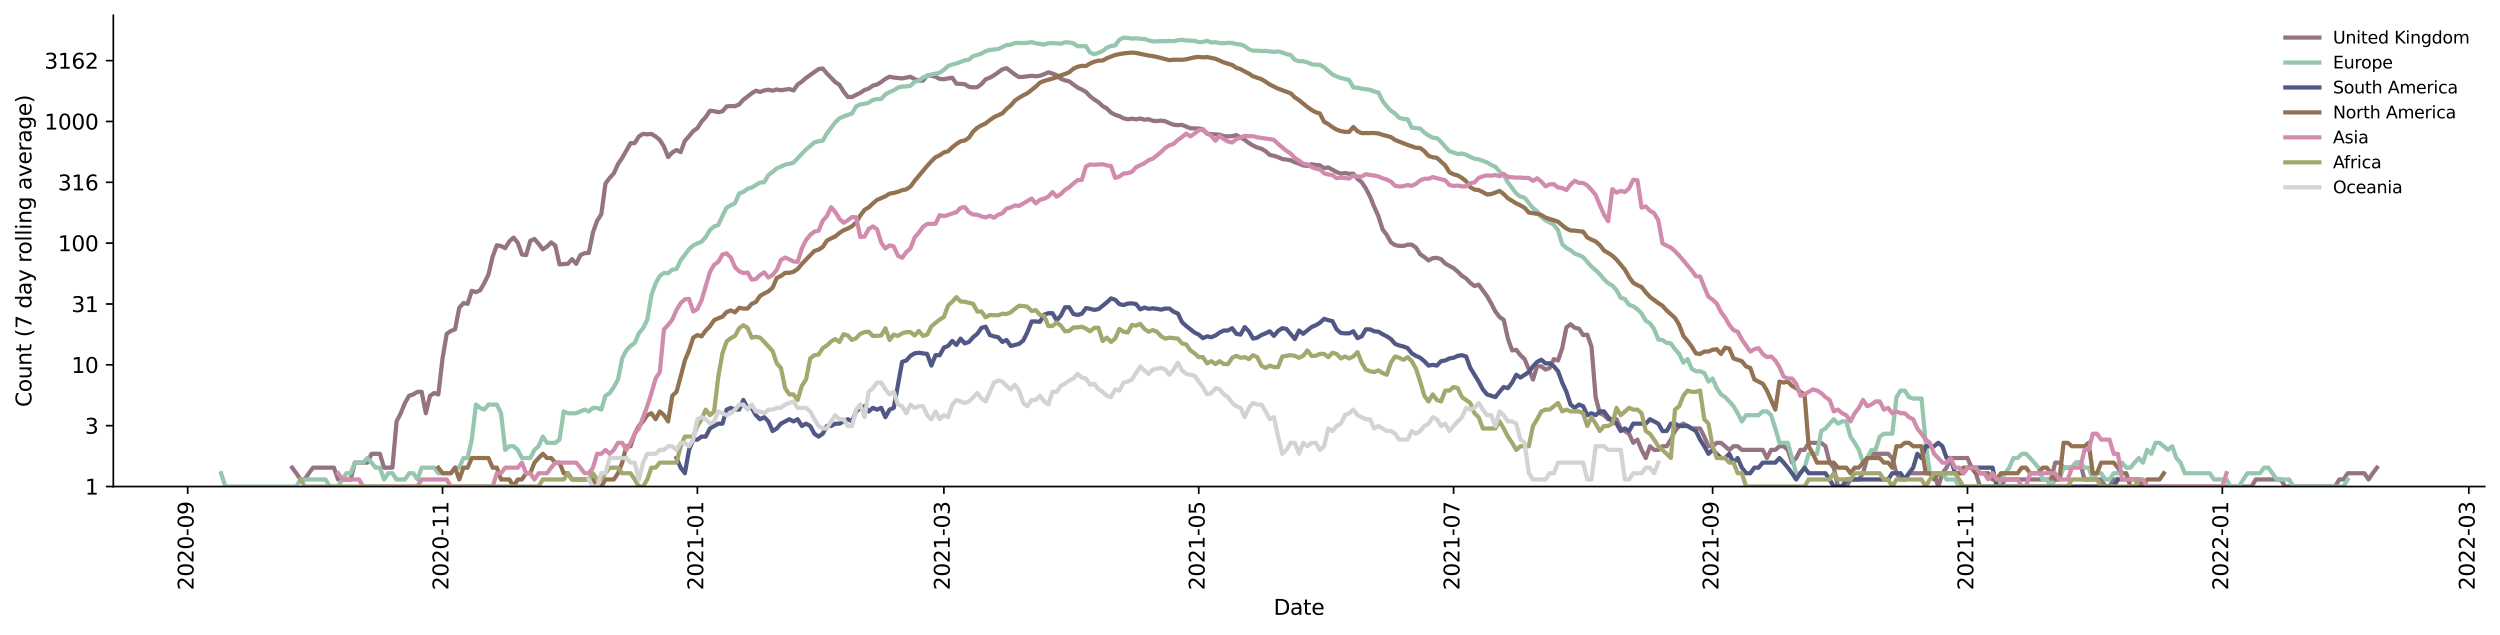<?xml version="1.0" encoding="utf-8" standalone="no"?>
<!DOCTYPE svg PUBLIC "-//W3C//DTD SVG 1.1//EN"
  "http://www.w3.org/Graphics/SVG/1.1/DTD/svg11.dtd">
<svg height="298.621pt" version="1.1" viewBox="0 0 1176.528 298.621" width="1176.528pt" xmlns="http://www.w3.org/2000/svg" xmlns:xlink="http://www.w3.org/1999/xlink">
 <defs>
  <style type="text/css">*{stroke-linecap:butt;stroke-linejoin:round;}</style>
 </defs>
 <g id="figure_1">
  <g id="patch_1">
   <path d="M 0 298.621 
L 1176.528 298.621 
L 1176.528 0 
L 0 0 
z
" style="fill:#ffffff;"/>
  </g>
  <g id="axes_1">
   <g id="patch_2">
    <path d="M 53.328 228.96 
L 1169.328 228.96 
L 1169.328 7.2 
L 53.328 7.2 
z
" style="fill:#ffffff;"/>
   </g>
   <g id="matplotlib.axis_1">
    <g id="xtick_1">
     <g id="line2d_1">
      <defs>
       <path d="M 0 0 
L 0 3.5 
" id="mcf8b684148" style="stroke:#000000;stroke-width:0.8;"/>
      </defs>
      <g>
       <use style="stroke:#000000;stroke-width:0.8;" x="88.326" xlink:href="#mcf8b684148" y="228.96"/>
      </g>
     </g>
     <g id="text_1">
      <!-- 2020-09 -->
      <g transform="translate(91.085 277.743)rotate(-90)scale(0.1 -0.1)">
       <defs>
        <path d="M 1228 531 
L 3431 531 
L 3431 0 
L 469 0 
L 469 531 
Q 828 903 1448 1529 
Q 2069 2156 2228 2338 
Q 2531 2678 2651 2914 
Q 2772 3150 2772 3378 
Q 2772 3750 2511 3984 
Q 2250 4219 1831 4219 
Q 1534 4219 1204 4116 
Q 875 4013 500 3803 
L 500 4441 
Q 881 4594 1212 4672 
Q 1544 4750 1819 4750 
Q 2544 4750 2975 4387 
Q 3406 4025 3406 3419 
Q 3406 3131 3298 2873 
Q 3191 2616 2906 2266 
Q 2828 2175 2409 1742 
Q 1991 1309 1228 531 
z
" id="DejaVuSans-32" transform="scale(0.016)"/>
        <path d="M 2034 4250 
Q 1547 4250 1301 3770 
Q 1056 3291 1056 2328 
Q 1056 1369 1301 889 
Q 1547 409 2034 409 
Q 2525 409 2770 889 
Q 3016 1369 3016 2328 
Q 3016 3291 2770 3770 
Q 2525 4250 2034 4250 
z
M 2034 4750 
Q 2819 4750 3233 4129 
Q 3647 3509 3647 2328 
Q 3647 1150 3233 529 
Q 2819 -91 2034 -91 
Q 1250 -91 836 529 
Q 422 1150 422 2328 
Q 422 3509 836 4129 
Q 1250 4750 2034 4750 
z
" id="DejaVuSans-30" transform="scale(0.016)"/>
        <path d="M 313 2009 
L 1997 2009 
L 1997 1497 
L 313 1497 
L 313 2009 
z
" id="DejaVuSans-2d" transform="scale(0.016)"/>
        <path d="M 703 97 
L 703 672 
Q 941 559 1184 500 
Q 1428 441 1663 441 
Q 2288 441 2617 861 
Q 2947 1281 2994 2138 
Q 2813 1869 2534 1725 
Q 2256 1581 1919 1581 
Q 1219 1581 811 2004 
Q 403 2428 403 3163 
Q 403 3881 828 4315 
Q 1253 4750 1959 4750 
Q 2769 4750 3195 4129 
Q 3622 3509 3622 2328 
Q 3622 1225 3098 567 
Q 2575 -91 1691 -91 
Q 1453 -91 1209 -44 
Q 966 3 703 97 
z
M 1959 2075 
Q 2384 2075 2632 2365 
Q 2881 2656 2881 3163 
Q 2881 3666 2632 3958 
Q 2384 4250 1959 4250 
Q 1534 4250 1286 3958 
Q 1038 3666 1038 3163 
Q 1038 2656 1286 2365 
Q 1534 2075 1959 2075 
z
" id="DejaVuSans-39" transform="scale(0.016)"/>
       </defs>
       <use xlink:href="#DejaVuSans-32"/>
       <use x="63.623" xlink:href="#DejaVuSans-30"/>
       <use x="127.246" xlink:href="#DejaVuSans-32"/>
       <use x="190.869" xlink:href="#DejaVuSans-30"/>
       <use x="254.492" xlink:href="#DejaVuSans-2d"/>
       <use x="290.576" xlink:href="#DejaVuSans-30"/>
       <use x="354.199" xlink:href="#DejaVuSans-39"/>
      </g>
     </g>
    </g>
    <g id="xtick_2">
     <g id="line2d_2">
      <g>
       <use style="stroke:#000000;stroke-width:0.8;" x="208.263" xlink:href="#mcf8b684148" y="228.96"/>
      </g>
     </g>
     <g id="text_2">
      <!-- 2020-11 -->
      <g transform="translate(211.022 277.743)rotate(-90)scale(0.1 -0.1)">
       <defs>
        <path d="M 794 531 
L 1825 531 
L 1825 4091 
L 703 3866 
L 703 4441 
L 1819 4666 
L 2450 4666 
L 2450 531 
L 3481 531 
L 3481 0 
L 794 0 
L 794 531 
z
" id="DejaVuSans-31" transform="scale(0.016)"/>
       </defs>
       <use xlink:href="#DejaVuSans-32"/>
       <use x="63.623" xlink:href="#DejaVuSans-30"/>
       <use x="127.246" xlink:href="#DejaVuSans-32"/>
       <use x="190.869" xlink:href="#DejaVuSans-30"/>
       <use x="254.492" xlink:href="#DejaVuSans-2d"/>
       <use x="290.576" xlink:href="#DejaVuSans-31"/>
       <use x="354.199" xlink:href="#DejaVuSans-31"/>
      </g>
     </g>
    </g>
    <g id="xtick_3">
     <g id="line2d_3">
      <g>
       <use style="stroke:#000000;stroke-width:0.8;" x="328.199" xlink:href="#mcf8b684148" y="228.96"/>
      </g>
     </g>
     <g id="text_3">
      <!-- 2021-01 -->
      <g transform="translate(330.959 277.743)rotate(-90)scale(0.1 -0.1)">
       <use xlink:href="#DejaVuSans-32"/>
       <use x="63.623" xlink:href="#DejaVuSans-30"/>
       <use x="127.246" xlink:href="#DejaVuSans-32"/>
       <use x="190.869" xlink:href="#DejaVuSans-31"/>
       <use x="254.492" xlink:href="#DejaVuSans-2d"/>
       <use x="290.576" xlink:href="#DejaVuSans-30"/>
       <use x="354.199" xlink:href="#DejaVuSans-31"/>
      </g>
     </g>
    </g>
    <g id="xtick_4">
     <g id="line2d_4">
      <g>
       <use style="stroke:#000000;stroke-width:0.8;" x="444.203" xlink:href="#mcf8b684148" y="228.96"/>
      </g>
     </g>
     <g id="text_4">
      <!-- 2021-03 -->
      <g transform="translate(446.963 277.743)rotate(-90)scale(0.1 -0.1)">
       <defs>
        <path d="M 2597 2516 
Q 3050 2419 3304 2112 
Q 3559 1806 3559 1356 
Q 3559 666 3084 287 
Q 2609 -91 1734 -91 
Q 1441 -91 1130 -33 
Q 819 25 488 141 
L 488 750 
Q 750 597 1062 519 
Q 1375 441 1716 441 
Q 2309 441 2620 675 
Q 2931 909 2931 1356 
Q 2931 1769 2642 2001 
Q 2353 2234 1838 2234 
L 1294 2234 
L 1294 2753 
L 1863 2753 
Q 2328 2753 2575 2939 
Q 2822 3125 2822 3475 
Q 2822 3834 2567 4026 
Q 2313 4219 1838 4219 
Q 1578 4219 1281 4162 
Q 984 4106 628 3988 
L 628 4550 
Q 988 4650 1302 4700 
Q 1616 4750 1894 4750 
Q 2613 4750 3031 4423 
Q 3450 4097 3450 3541 
Q 3450 3153 3228 2886 
Q 3006 2619 2597 2516 
z
" id="DejaVuSans-33" transform="scale(0.016)"/>
       </defs>
       <use xlink:href="#DejaVuSans-32"/>
       <use x="63.623" xlink:href="#DejaVuSans-30"/>
       <use x="127.246" xlink:href="#DejaVuSans-32"/>
       <use x="190.869" xlink:href="#DejaVuSans-31"/>
       <use x="254.492" xlink:href="#DejaVuSans-2d"/>
       <use x="290.576" xlink:href="#DejaVuSans-30"/>
       <use x="354.199" xlink:href="#DejaVuSans-33"/>
      </g>
     </g>
    </g>
    <g id="xtick_5">
     <g id="line2d_5">
      <g>
       <use style="stroke:#000000;stroke-width:0.8;" x="564.14" xlink:href="#mcf8b684148" y="228.96"/>
      </g>
     </g>
     <g id="text_5">
      <!-- 2021-05 -->
      <g transform="translate(566.899 277.743)rotate(-90)scale(0.1 -0.1)">
       <defs>
        <path d="M 691 4666 
L 3169 4666 
L 3169 4134 
L 1269 4134 
L 1269 2991 
Q 1406 3038 1543 3061 
Q 1681 3084 1819 3084 
Q 2600 3084 3056 2656 
Q 3513 2228 3513 1497 
Q 3513 744 3044 326 
Q 2575 -91 1722 -91 
Q 1428 -91 1123 -41 
Q 819 9 494 109 
L 494 744 
Q 775 591 1075 516 
Q 1375 441 1709 441 
Q 2250 441 2565 725 
Q 2881 1009 2881 1497 
Q 2881 1984 2565 2268 
Q 2250 2553 1709 2553 
Q 1456 2553 1204 2497 
Q 953 2441 691 2322 
L 691 4666 
z
" id="DejaVuSans-35" transform="scale(0.016)"/>
       </defs>
       <use xlink:href="#DejaVuSans-32"/>
       <use x="63.623" xlink:href="#DejaVuSans-30"/>
       <use x="127.246" xlink:href="#DejaVuSans-32"/>
       <use x="190.869" xlink:href="#DejaVuSans-31"/>
       <use x="254.492" xlink:href="#DejaVuSans-2d"/>
       <use x="290.576" xlink:href="#DejaVuSans-30"/>
       <use x="354.199" xlink:href="#DejaVuSans-35"/>
      </g>
     </g>
    </g>
    <g id="xtick_6">
     <g id="line2d_6">
      <g>
       <use style="stroke:#000000;stroke-width:0.8;" x="684.077" xlink:href="#mcf8b684148" y="228.96"/>
      </g>
     </g>
     <g id="text_6">
      <!-- 2021-07 -->
      <g transform="translate(686.836 277.743)rotate(-90)scale(0.1 -0.1)">
       <defs>
        <path d="M 525 4666 
L 3525 4666 
L 3525 4397 
L 1831 0 
L 1172 0 
L 2766 4134 
L 525 4134 
L 525 4666 
z
" id="DejaVuSans-37" transform="scale(0.016)"/>
       </defs>
       <use xlink:href="#DejaVuSans-32"/>
       <use x="63.623" xlink:href="#DejaVuSans-30"/>
       <use x="127.246" xlink:href="#DejaVuSans-32"/>
       <use x="190.869" xlink:href="#DejaVuSans-31"/>
       <use x="254.492" xlink:href="#DejaVuSans-2d"/>
       <use x="290.576" xlink:href="#DejaVuSans-30"/>
       <use x="354.199" xlink:href="#DejaVuSans-37"/>
      </g>
     </g>
    </g>
    <g id="xtick_7">
     <g id="line2d_7">
      <g>
       <use style="stroke:#000000;stroke-width:0.8;" x="805.979" xlink:href="#mcf8b684148" y="228.96"/>
      </g>
     </g>
     <g id="text_7">
      <!-- 2021-09 -->
      <g transform="translate(808.739 277.743)rotate(-90)scale(0.1 -0.1)">
       <use xlink:href="#DejaVuSans-32"/>
       <use x="63.623" xlink:href="#DejaVuSans-30"/>
       <use x="127.246" xlink:href="#DejaVuSans-32"/>
       <use x="190.869" xlink:href="#DejaVuSans-31"/>
       <use x="254.492" xlink:href="#DejaVuSans-2d"/>
       <use x="290.576" xlink:href="#DejaVuSans-30"/>
       <use x="354.199" xlink:href="#DejaVuSans-39"/>
      </g>
     </g>
    </g>
    <g id="xtick_8">
     <g id="line2d_8">
      <g>
       <use style="stroke:#000000;stroke-width:0.8;" x="925.916" xlink:href="#mcf8b684148" y="228.96"/>
      </g>
     </g>
     <g id="text_8">
      <!-- 2021-11 -->
      <g transform="translate(928.675 277.743)rotate(-90)scale(0.1 -0.1)">
       <use xlink:href="#DejaVuSans-32"/>
       <use x="63.623" xlink:href="#DejaVuSans-30"/>
       <use x="127.246" xlink:href="#DejaVuSans-32"/>
       <use x="190.869" xlink:href="#DejaVuSans-31"/>
       <use x="254.492" xlink:href="#DejaVuSans-2d"/>
       <use x="290.576" xlink:href="#DejaVuSans-31"/>
       <use x="354.199" xlink:href="#DejaVuSans-31"/>
      </g>
     </g>
    </g>
    <g id="xtick_9">
     <g id="line2d_9">
      <g>
       <use style="stroke:#000000;stroke-width:0.8;" x="1045.852" xlink:href="#mcf8b684148" y="228.96"/>
      </g>
     </g>
     <g id="text_9">
      <!-- 2022-01 -->
      <g transform="translate(1048.612 277.743)rotate(-90)scale(0.1 -0.1)">
       <use xlink:href="#DejaVuSans-32"/>
       <use x="63.623" xlink:href="#DejaVuSans-30"/>
       <use x="127.246" xlink:href="#DejaVuSans-32"/>
       <use x="190.869" xlink:href="#DejaVuSans-32"/>
       <use x="254.492" xlink:href="#DejaVuSans-2d"/>
       <use x="290.576" xlink:href="#DejaVuSans-30"/>
       <use x="354.199" xlink:href="#DejaVuSans-31"/>
      </g>
     </g>
    </g>
    <g id="xtick_10">
     <g id="line2d_10">
      <g>
       <use style="stroke:#000000;stroke-width:0.8;" x="1161.857" xlink:href="#mcf8b684148" y="228.96"/>
      </g>
     </g>
     <g id="text_10">
      <!-- 2022-03 -->
      <g transform="translate(1164.616 277.743)rotate(-90)scale(0.1 -0.1)">
       <use xlink:href="#DejaVuSans-32"/>
       <use x="63.623" xlink:href="#DejaVuSans-30"/>
       <use x="127.246" xlink:href="#DejaVuSans-32"/>
       <use x="190.869" xlink:href="#DejaVuSans-32"/>
       <use x="254.492" xlink:href="#DejaVuSans-2d"/>
       <use x="290.576" xlink:href="#DejaVuSans-30"/>
       <use x="354.199" xlink:href="#DejaVuSans-33"/>
      </g>
     </g>
    </g>
    <g id="text_11">
     <!-- Date -->
     <g transform="translate(599.377 289.341)scale(0.1 -0.1)">
      <defs>
       <path d="M 1259 4147 
L 1259 519 
L 2022 519 
Q 2988 519 3436 956 
Q 3884 1394 3884 2338 
Q 3884 3275 3436 3711 
Q 2988 4147 2022 4147 
L 1259 4147 
z
M 628 4666 
L 1925 4666 
Q 3281 4666 3915 4102 
Q 4550 3538 4550 2338 
Q 4550 1131 3912 565 
Q 3275 0 1925 0 
L 628 0 
L 628 4666 
z
" id="DejaVuSans-44" transform="scale(0.016)"/>
       <path d="M 2194 1759 
Q 1497 1759 1228 1600 
Q 959 1441 959 1056 
Q 959 750 1161 570 
Q 1363 391 1709 391 
Q 2188 391 2477 730 
Q 2766 1069 2766 1631 
L 2766 1759 
L 2194 1759 
z
M 3341 1997 
L 3341 0 
L 2766 0 
L 2766 531 
Q 2569 213 2275 61 
Q 1981 -91 1556 -91 
Q 1019 -91 701 211 
Q 384 513 384 1019 
Q 384 1609 779 1909 
Q 1175 2209 1959 2209 
L 2766 2209 
L 2766 2266 
Q 2766 2663 2505 2880 
Q 2244 3097 1772 3097 
Q 1472 3097 1187 3025 
Q 903 2953 641 2809 
L 641 3341 
Q 956 3463 1253 3523 
Q 1550 3584 1831 3584 
Q 2591 3584 2966 3190 
Q 3341 2797 3341 1997 
z
" id="DejaVuSans-61" transform="scale(0.016)"/>
       <path d="M 1172 4494 
L 1172 3500 
L 2356 3500 
L 2356 3053 
L 1172 3053 
L 1172 1153 
Q 1172 725 1289 603 
Q 1406 481 1766 481 
L 2356 481 
L 2356 0 
L 1766 0 
Q 1100 0 847 248 
Q 594 497 594 1153 
L 594 3053 
L 172 3053 
L 172 3500 
L 594 3500 
L 594 4494 
L 1172 4494 
z
" id="DejaVuSans-74" transform="scale(0.016)"/>
       <path d="M 3597 1894 
L 3597 1613 
L 953 1613 
Q 991 1019 1311 708 
Q 1631 397 2203 397 
Q 2534 397 2845 478 
Q 3156 559 3463 722 
L 3463 178 
Q 3153 47 2828 -22 
Q 2503 -91 2169 -91 
Q 1331 -91 842 396 
Q 353 884 353 1716 
Q 353 2575 817 3079 
Q 1281 3584 2069 3584 
Q 2775 3584 3186 3129 
Q 3597 2675 3597 1894 
z
M 3022 2063 
Q 3016 2534 2758 2815 
Q 2500 3097 2075 3097 
Q 1594 3097 1305 2825 
Q 1016 2553 972 2059 
L 3022 2063 
z
" id="DejaVuSans-65" transform="scale(0.016)"/>
      </defs>
      <use xlink:href="#DejaVuSans-44"/>
      <use x="77.002" xlink:href="#DejaVuSans-61"/>
      <use x="138.281" xlink:href="#DejaVuSans-74"/>
      <use x="177.49" xlink:href="#DejaVuSans-65"/>
     </g>
    </g>
   </g>
   <g id="matplotlib.axis_2">
    <g id="ytick_1">
     <g id="line2d_11">
      <defs>
       <path d="M 0 0 
L -3.5 0 
" id="md8f6c38354" style="stroke:#000000;stroke-width:0.8;"/>
      </defs>
      <g>
       <use style="stroke:#000000;stroke-width:0.8;" x="53.328" xlink:href="#md8f6c38354" y="228.96"/>
      </g>
     </g>
     <g id="text_12">
      <!-- 1 -->
      <g transform="translate(39.966 232.759)scale(0.1 -0.1)">
       <use xlink:href="#DejaVuSans-31"/>
      </g>
     </g>
    </g>
    <g id="ytick_2">
     <g id="line2d_12">
      <g>
       <use style="stroke:#000000;stroke-width:0.8;" x="53.328" xlink:href="#md8f6c38354" y="200.327"/>
      </g>
     </g>
     <g id="text_13">
      <!-- 3 -->
      <g transform="translate(39.966 204.126)scale(0.1 -0.1)">
       <use xlink:href="#DejaVuSans-33"/>
      </g>
     </g>
    </g>
    <g id="ytick_3">
     <g id="line2d_13">
      <g>
       <use style="stroke:#000000;stroke-width:0.8;" x="53.328" xlink:href="#md8f6c38354" y="171.694"/>
      </g>
     </g>
     <g id="text_14">
      <!-- 10 -->
      <g transform="translate(33.603 175.494)scale(0.1 -0.1)">
       <use xlink:href="#DejaVuSans-31"/>
       <use x="63.623" xlink:href="#DejaVuSans-30"/>
      </g>
     </g>
    </g>
    <g id="ytick_4">
     <g id="line2d_14">
      <g>
       <use style="stroke:#000000;stroke-width:0.8;" x="53.328" xlink:href="#md8f6c38354" y="143.062"/>
      </g>
     </g>
     <g id="text_15">
      <!-- 31 -->
      <g transform="translate(33.603 146.861)scale(0.1 -0.1)">
       <use xlink:href="#DejaVuSans-33"/>
       <use x="63.623" xlink:href="#DejaVuSans-31"/>
      </g>
     </g>
    </g>
    <g id="ytick_5">
     <g id="line2d_15">
      <g>
       <use style="stroke:#000000;stroke-width:0.8;" x="53.328" xlink:href="#md8f6c38354" y="114.429"/>
      </g>
     </g>
     <g id="text_16">
      <!-- 100 -->
      <g transform="translate(27.241 118.228)scale(0.1 -0.1)">
       <use xlink:href="#DejaVuSans-31"/>
       <use x="63.623" xlink:href="#DejaVuSans-30"/>
       <use x="127.246" xlink:href="#DejaVuSans-30"/>
      </g>
     </g>
    </g>
    <g id="ytick_6">
     <g id="line2d_16">
      <g>
       <use style="stroke:#000000;stroke-width:0.8;" x="53.328" xlink:href="#md8f6c38354" y="85.796"/>
      </g>
     </g>
     <g id="text_17">
      <!-- 316 -->
      <g transform="translate(27.241 89.595)scale(0.1 -0.1)">
       <defs>
        <path d="M 2113 2584 
Q 1688 2584 1439 2293 
Q 1191 2003 1191 1497 
Q 1191 994 1439 701 
Q 1688 409 2113 409 
Q 2538 409 2786 701 
Q 3034 994 3034 1497 
Q 3034 2003 2786 2293 
Q 2538 2584 2113 2584 
z
M 3366 4563 
L 3366 3988 
Q 3128 4100 2886 4159 
Q 2644 4219 2406 4219 
Q 1781 4219 1451 3797 
Q 1122 3375 1075 2522 
Q 1259 2794 1537 2939 
Q 1816 3084 2150 3084 
Q 2853 3084 3261 2657 
Q 3669 2231 3669 1497 
Q 3669 778 3244 343 
Q 2819 -91 2113 -91 
Q 1303 -91 875 529 
Q 447 1150 447 2328 
Q 447 3434 972 4092 
Q 1497 4750 2381 4750 
Q 2619 4750 2861 4703 
Q 3103 4656 3366 4563 
z
" id="DejaVuSans-36" transform="scale(0.016)"/>
       </defs>
       <use xlink:href="#DejaVuSans-33"/>
       <use x="63.623" xlink:href="#DejaVuSans-31"/>
       <use x="127.246" xlink:href="#DejaVuSans-36"/>
      </g>
     </g>
    </g>
    <g id="ytick_7">
     <g id="line2d_17">
      <g>
       <use style="stroke:#000000;stroke-width:0.8;" x="53.328" xlink:href="#md8f6c38354" y="57.163"/>
      </g>
     </g>
     <g id="text_18">
      <!-- 1000 -->
      <g transform="translate(20.878 60.962)scale(0.1 -0.1)">
       <use xlink:href="#DejaVuSans-31"/>
       <use x="63.623" xlink:href="#DejaVuSans-30"/>
       <use x="127.246" xlink:href="#DejaVuSans-30"/>
       <use x="190.869" xlink:href="#DejaVuSans-30"/>
      </g>
     </g>
    </g>
    <g id="ytick_8">
     <g id="line2d_18">
      <g>
       <use style="stroke:#000000;stroke-width:0.8;" x="53.328" xlink:href="#md8f6c38354" y="28.53"/>
      </g>
     </g>
     <g id="text_19">
      <!-- 3162 -->
      <g transform="translate(20.878 32.33)scale(0.1 -0.1)">
       <use xlink:href="#DejaVuSans-33"/>
       <use x="63.623" xlink:href="#DejaVuSans-31"/>
       <use x="127.246" xlink:href="#DejaVuSans-36"/>
       <use x="190.869" xlink:href="#DejaVuSans-32"/>
      </g>
     </g>
    </g>
    <g id="text_20">
     <!-- Count (7 day rolling average) -->
     <g transform="translate(14.798 191.548)rotate(-90)scale(0.1 -0.1)">
      <defs>
       <path d="M 4122 4306 
L 4122 3641 
Q 3803 3938 3442 4084 
Q 3081 4231 2675 4231 
Q 1875 4231 1450 3742 
Q 1025 3253 1025 2328 
Q 1025 1406 1450 917 
Q 1875 428 2675 428 
Q 3081 428 3442 575 
Q 3803 722 4122 1019 
L 4122 359 
Q 3791 134 3420 21 
Q 3050 -91 2638 -91 
Q 1578 -91 968 557 
Q 359 1206 359 2328 
Q 359 3453 968 4101 
Q 1578 4750 2638 4750 
Q 3056 4750 3426 4639 
Q 3797 4528 4122 4306 
z
" id="DejaVuSans-43" transform="scale(0.016)"/>
       <path d="M 1959 3097 
Q 1497 3097 1228 2736 
Q 959 2375 959 1747 
Q 959 1119 1226 758 
Q 1494 397 1959 397 
Q 2419 397 2687 759 
Q 2956 1122 2956 1747 
Q 2956 2369 2687 2733 
Q 2419 3097 1959 3097 
z
M 1959 3584 
Q 2709 3584 3137 3096 
Q 3566 2609 3566 1747 
Q 3566 888 3137 398 
Q 2709 -91 1959 -91 
Q 1206 -91 779 398 
Q 353 888 353 1747 
Q 353 2609 779 3096 
Q 1206 3584 1959 3584 
z
" id="DejaVuSans-6f" transform="scale(0.016)"/>
       <path d="M 544 1381 
L 544 3500 
L 1119 3500 
L 1119 1403 
Q 1119 906 1312 657 
Q 1506 409 1894 409 
Q 2359 409 2629 706 
Q 2900 1003 2900 1516 
L 2900 3500 
L 3475 3500 
L 3475 0 
L 2900 0 
L 2900 538 
Q 2691 219 2414 64 
Q 2138 -91 1772 -91 
Q 1169 -91 856 284 
Q 544 659 544 1381 
z
M 1991 3584 
L 1991 3584 
z
" id="DejaVuSans-75" transform="scale(0.016)"/>
       <path d="M 3513 2113 
L 3513 0 
L 2938 0 
L 2938 2094 
Q 2938 2591 2744 2837 
Q 2550 3084 2163 3084 
Q 1697 3084 1428 2787 
Q 1159 2491 1159 1978 
L 1159 0 
L 581 0 
L 581 3500 
L 1159 3500 
L 1159 2956 
Q 1366 3272 1645 3428 
Q 1925 3584 2291 3584 
Q 2894 3584 3203 3211 
Q 3513 2838 3513 2113 
z
" id="DejaVuSans-6e" transform="scale(0.016)"/>
       <path id="DejaVuSans-20" transform="scale(0.016)"/>
       <path d="M 1984 4856 
Q 1566 4138 1362 3434 
Q 1159 2731 1159 2009 
Q 1159 1288 1364 580 
Q 1569 -128 1984 -844 
L 1484 -844 
Q 1016 -109 783 600 
Q 550 1309 550 2009 
Q 550 2706 781 3412 
Q 1013 4119 1484 4856 
L 1984 4856 
z
" id="DejaVuSans-28" transform="scale(0.016)"/>
       <path d="M 2906 2969 
L 2906 4863 
L 3481 4863 
L 3481 0 
L 2906 0 
L 2906 525 
Q 2725 213 2448 61 
Q 2172 -91 1784 -91 
Q 1150 -91 751 415 
Q 353 922 353 1747 
Q 353 2572 751 3078 
Q 1150 3584 1784 3584 
Q 2172 3584 2448 3432 
Q 2725 3281 2906 2969 
z
M 947 1747 
Q 947 1113 1208 752 
Q 1469 391 1925 391 
Q 2381 391 2643 752 
Q 2906 1113 2906 1747 
Q 2906 2381 2643 2742 
Q 2381 3103 1925 3103 
Q 1469 3103 1208 2742 
Q 947 2381 947 1747 
z
" id="DejaVuSans-64" transform="scale(0.016)"/>
       <path d="M 2059 -325 
Q 1816 -950 1584 -1140 
Q 1353 -1331 966 -1331 
L 506 -1331 
L 506 -850 
L 844 -850 
Q 1081 -850 1212 -737 
Q 1344 -625 1503 -206 
L 1606 56 
L 191 3500 
L 800 3500 
L 1894 763 
L 2988 3500 
L 3597 3500 
L 2059 -325 
z
" id="DejaVuSans-79" transform="scale(0.016)"/>
       <path d="M 2631 2963 
Q 2534 3019 2420 3045 
Q 2306 3072 2169 3072 
Q 1681 3072 1420 2755 
Q 1159 2438 1159 1844 
L 1159 0 
L 581 0 
L 581 3500 
L 1159 3500 
L 1159 2956 
Q 1341 3275 1631 3429 
Q 1922 3584 2338 3584 
Q 2397 3584 2469 3576 
Q 2541 3569 2628 3553 
L 2631 2963 
z
" id="DejaVuSans-72" transform="scale(0.016)"/>
       <path d="M 603 4863 
L 1178 4863 
L 1178 0 
L 603 0 
L 603 4863 
z
" id="DejaVuSans-6c" transform="scale(0.016)"/>
       <path d="M 603 3500 
L 1178 3500 
L 1178 0 
L 603 0 
L 603 3500 
z
M 603 4863 
L 1178 4863 
L 1178 4134 
L 603 4134 
L 603 4863 
z
" id="DejaVuSans-69" transform="scale(0.016)"/>
       <path d="M 2906 1791 
Q 2906 2416 2648 2759 
Q 2391 3103 1925 3103 
Q 1463 3103 1205 2759 
Q 947 2416 947 1791 
Q 947 1169 1205 825 
Q 1463 481 1925 481 
Q 2391 481 2648 825 
Q 2906 1169 2906 1791 
z
M 3481 434 
Q 3481 -459 3084 -895 
Q 2688 -1331 1869 -1331 
Q 1566 -1331 1297 -1286 
Q 1028 -1241 775 -1147 
L 775 -588 
Q 1028 -725 1275 -790 
Q 1522 -856 1778 -856 
Q 2344 -856 2625 -561 
Q 2906 -266 2906 331 
L 2906 616 
Q 2728 306 2450 153 
Q 2172 0 1784 0 
Q 1141 0 747 490 
Q 353 981 353 1791 
Q 353 2603 747 3093 
Q 1141 3584 1784 3584 
Q 2172 3584 2450 3431 
Q 2728 3278 2906 2969 
L 2906 3500 
L 3481 3500 
L 3481 434 
z
" id="DejaVuSans-67" transform="scale(0.016)"/>
       <path d="M 191 3500 
L 800 3500 
L 1894 563 
L 2988 3500 
L 3597 3500 
L 2284 0 
L 1503 0 
L 191 3500 
z
" id="DejaVuSans-76" transform="scale(0.016)"/>
       <path d="M 513 4856 
L 1013 4856 
Q 1481 4119 1714 3412 
Q 1947 2706 1947 2009 
Q 1947 1309 1714 600 
Q 1481 -109 1013 -844 
L 513 -844 
Q 928 -128 1133 580 
Q 1338 1288 1338 2009 
Q 1338 2731 1133 3434 
Q 928 4138 513 4856 
z
" id="DejaVuSans-29" transform="scale(0.016)"/>
      </defs>
      <use xlink:href="#DejaVuSans-43"/>
      <use x="69.824" xlink:href="#DejaVuSans-6f"/>
      <use x="131.006" xlink:href="#DejaVuSans-75"/>
      <use x="194.385" xlink:href="#DejaVuSans-6e"/>
      <use x="257.764" xlink:href="#DejaVuSans-74"/>
      <use x="296.973" xlink:href="#DejaVuSans-20"/>
      <use x="328.76" xlink:href="#DejaVuSans-28"/>
      <use x="367.773" xlink:href="#DejaVuSans-37"/>
      <use x="431.396" xlink:href="#DejaVuSans-20"/>
      <use x="463.184" xlink:href="#DejaVuSans-64"/>
      <use x="526.66" xlink:href="#DejaVuSans-61"/>
      <use x="587.939" xlink:href="#DejaVuSans-79"/>
      <use x="647.119" xlink:href="#DejaVuSans-20"/>
      <use x="678.906" xlink:href="#DejaVuSans-72"/>
      <use x="717.77" xlink:href="#DejaVuSans-6f"/>
      <use x="778.951" xlink:href="#DejaVuSans-6c"/>
      <use x="806.734" xlink:href="#DejaVuSans-6c"/>
      <use x="834.518" xlink:href="#DejaVuSans-69"/>
      <use x="862.301" xlink:href="#DejaVuSans-6e"/>
      <use x="925.68" xlink:href="#DejaVuSans-67"/>
      <use x="989.156" xlink:href="#DejaVuSans-20"/>
      <use x="1020.943" xlink:href="#DejaVuSans-61"/>
      <use x="1082.223" xlink:href="#DejaVuSans-76"/>
      <use x="1141.402" xlink:href="#DejaVuSans-65"/>
      <use x="1202.926" xlink:href="#DejaVuSans-72"/>
      <use x="1244.039" xlink:href="#DejaVuSans-61"/>
      <use x="1305.318" xlink:href="#DejaVuSans-67"/>
      <use x="1368.795" xlink:href="#DejaVuSans-65"/>
      <use x="1430.318" xlink:href="#DejaVuSans-29"/>
     </g>
    </g>
   </g>
   <g id="line2d_19">
    <path clip-path="url(#p8ba84b3993)" d="M 137.48 220.089 
L 139.447 222.71 
L 141.413 225.639 
L 143.379 225.639 
L 145.345 222.71 
L 147.311 220.089 
L 157.142 220.089 
L 159.108 225.639 
L 165.007 225.639 
L 166.973 217.719 
L 172.871 217.719 
L 174.838 213.564 
L 178.77 213.564 
L 180.736 220.089 
L 184.669 220.089 
L 186.635 198.316 
L 188.601 194.483 
L 190.567 189.654 
L 192.533 186.242 
L 194.499 185.612 
L 196.466 184.399 
L 198.432 184.399 
L 200.398 194.483 
L 202.364 186.242 
L 204.33 184.998 
L 206.296 185.612 
L 208.263 168.686 
L 210.229 157.076 
L 212.195 155.731 
L 214.161 154.994 
L 216.127 144.85 
L 218.093 142.656 
L 220.06 142.99 
L 222.026 136.864 
L 223.992 137.485 
L 225.958 136.603 
L 227.924 133.206 
L 229.89 129.168 
L 231.857 120.699 
L 233.823 115.407 
L 235.789 115.817 
L 237.755 116.774 
L 239.721 113.59 
L 241.688 111.801 
L 243.654 114.216 
L 245.62 119.757 
L 247.586 120.067 
L 249.552 113.351 
L 251.518 112.449 
L 253.485 114.751 
L 255.451 117.367 
L 257.417 116.043 
L 259.383 114.076 
L 261.349 115.555 
L 263.315 124.442 
L 267.248 124.125 
L 269.214 121.965 
L 271.18 124.177 
L 273.146 120.067 
L 275.112 119.149 
L 277.079 119.02 
L 279.045 109.396 
L 281.011 103.922 
L 282.977 100.817 
L 284.943 86.382 
L 286.91 83.723 
L 288.876 81.575 
L 290.842 77.212 
L 292.808 74.295 
L 296.74 67.395 
L 298.707 67.347 
L 300.673 64.2 
L 302.639 63.003 
L 304.605 63.206 
L 306.571 63.044 
L 308.537 64.219 
L 310.504 65.872 
L 312.47 69 
L 314.436 73.895 
L 316.402 71.736 
L 318.368 70.619 
L 320.334 71.577 
L 322.301 66.263 
L 324.267 64.12 
L 326.233 61.686 
L 328.199 60.342 
L 330.165 57.249 
L 332.132 55.046 
L 334.098 52.133 
L 336.064 52.334 
L 338.03 52.804 
L 339.996 52.387 
L 341.962 50.071 
L 343.929 49.919 
L 345.895 49.98 
L 347.861 49.13 
L 349.827 46.933 
L 353.759 43.916 
L 355.726 42.711 
L 357.692 43.288 
L 359.658 42.551 
L 361.624 42.215 
L 363.59 42.687 
L 365.556 42.107 
L 367.523 42.468 
L 371.455 41.892 
L 373.421 42.572 
L 375.387 39.756 
L 377.353 38.433 
L 379.32 36.686 
L 385.218 32.533 
L 387.184 32.247 
L 389.151 34.582 
L 393.083 38.608 
L 395.049 39.924 
L 397.015 43.11 
L 398.981 45.61 
L 400.948 45.675 
L 402.914 44.625 
L 404.88 43.704 
L 406.846 42.36 
L 408.812 41.682 
L 410.778 40.299 
L 412.745 39.802 
L 414.711 38.583 
L 416.677 37.135 
L 418.643 36.105 
L 420.609 36.493 
L 424.542 36.904 
L 428.474 36.148 
L 430.44 37.232 
L 432.406 38.01 
L 434.373 37.91 
L 436.339 35.545 
L 438.305 35.612 
L 440.271 36.137 
L 442.237 37.162 
L 444.203 37.276 
L 448.136 36.552 
L 450.102 39.415 
L 452.068 39.458 
L 454.034 39.649 
L 456 40.844 
L 457.967 41.111 
L 459.933 41.01 
L 461.899 39.57 
L 463.865 37.299 
L 465.831 36.574 
L 467.797 35.435 
L 471.73 32.642 
L 473.696 32.094 
L 477.628 35.056 
L 479.595 36.279 
L 481.561 36.166 
L 485.493 35.67 
L 487.459 35.905 
L 489.425 35.64 
L 491.392 34.921 
L 493.358 34.015 
L 495.324 34.636 
L 497.29 35.377 
L 499.256 37.084 
L 501.222 37.819 
L 503.189 38.293 
L 507.121 41.209 
L 509.087 42.134 
L 511.053 43.249 
L 513.019 45.324 
L 514.986 46.85 
L 516.952 48.062 
L 518.918 49.924 
L 520.884 51.051 
L 522.85 52.993 
L 524.816 54.023 
L 526.783 54.683 
L 528.749 55.657 
L 530.715 56.147 
L 532.681 55.848 
L 534.647 56.167 
L 536.614 55.771 
L 538.58 56.342 
L 540.546 56.123 
L 542.512 56.835 
L 544.478 56.986 
L 546.444 56.74 
L 548.411 57.085 
L 550.377 57.976 
L 552.343 58.702 
L 554.309 58.895 
L 556.275 58.763 
L 560.208 60.371 
L 564.14 60.504 
L 566.106 60.848 
L 568.072 62.949 
L 573.971 63.406 
L 575.937 64.068 
L 577.903 64.19 
L 579.869 64.082 
L 581.836 63.571 
L 585.768 65.781 
L 587.734 67.309 
L 589.7 68.497 
L 591.666 69.41 
L 593.633 69.98 
L 595.599 71.143 
L 597.565 72.906 
L 599.531 73.317 
L 601.497 73.986 
L 603.463 74.817 
L 607.396 75.417 
L 609.362 76.375 
L 611.328 77.006 
L 613.294 77.841 
L 615.26 78.062 
L 617.227 77.284 
L 619.193 77.646 
L 621.159 77.8 
L 623.125 79.156 
L 625.091 78.789 
L 629.024 80.957 
L 630.99 81.718 
L 632.956 81.434 
L 634.922 81.814 
L 636.888 81.747 
L 638.855 84.161 
L 640.821 85.713 
L 642.787 88.708 
L 644.753 92.493 
L 646.719 97.35 
L 648.685 101.717 
L 650.652 107.931 
L 652.618 110.554 
L 654.584 114.076 
L 656.55 115.333 
L 658.516 115.742 
L 660.482 115.742 
L 662.449 115.15 
L 664.415 115.15 
L 666.381 116.541 
L 668.347 119.626 
L 670.313 120.975 
L 672.279 122.549 
L 674.246 121.489 
L 676.212 121.348 
L 678.178 121.965 
L 680.144 124.02 
L 684.077 126.203 
L 686.043 127.854 
L 688.009 129.819 
L 689.975 131.036 
L 691.941 133.131 
L 693.907 134.606 
L 695.874 133.974 
L 699.806 139.349 
L 701.772 142.767 
L 703.738 146.6 
L 705.704 149.192 
L 707.671 150.521 
L 709.637 159.348 
L 711.603 164.898 
L 713.569 164.629 
L 715.535 167.16 
L 717.501 169.003 
L 721.434 178.613 
L 723.4 172.415 
L 725.366 172.415 
L 727.332 173.923 
L 729.299 173.158 
L 731.265 169.003 
L 733.231 169.649 
L 735.197 163.839 
L 737.163 154.103 
L 739.129 152.575 
L 741.096 154.279 
L 743.062 154.634 
L 745.028 157.675 
L 746.994 157.474 
L 748.96 163.074 
L 750.926 186.888 
L 752.893 194.483 
L 754.859 195.387 
L 756.825 197.301 
L 760.757 197.301 
L 762.723 201.637 
L 766.656 204.126 
L 768.622 208.4 
L 770.588 206.893 
L 772.554 211.721 
L 774.521 215.555 
L 776.487 210.005 
L 778.453 211.721 
L 780.419 211.721 
L 782.385 210.005 
L 784.351 210.005 
L 786.318 206.893 
L 788.284 202.851 
L 790.25 200.48 
L 792.216 199.375 
L 796.148 201.637 
L 800.081 201.637 
L 802.047 205.471 
L 804.013 210.005 
L 805.979 210.005 
L 807.945 208.4 
L 809.912 208.4 
L 813.844 211.721 
L 815.81 210.005 
L 817.776 210.005 
L 819.743 211.721 
L 829.573 211.721 
L 831.54 215.555 
L 833.506 211.721 
L 835.472 211.721 
L 837.438 210.005 
L 839.404 210.005 
L 841.37 211.721 
L 843.337 217.719 
L 845.303 215.555 
L 847.269 211.721 
L 849.235 211.721 
L 851.201 208.4 
L 857.1 208.4 
L 859.066 210.005 
L 861.032 217.719 
L 862.998 220.089 
L 864.964 228.96 
L 868.897 228.96 
L 870.863 225.639 
L 874.795 225.639 
L 876.762 222.71 
L 878.728 215.555 
L 880.694 213.564 
L 888.559 213.564 
L 890.525 215.555 
L 892.491 222.71 
L 894.457 225.639 
L 896.423 225.639 
L 898.389 222.71 
L 910.186 222.71 
L 912.153 228.96 
L 914.119 222.71 
L 916.085 220.089 
L 918.051 215.555 
L 925.916 215.555 
L 927.882 220.089 
L 929.848 222.71 
L 931.814 228.96 
L 941.645 228.96 
L 943.611 225.639 
L 965.239 225.639 
L 967.206 217.719 
L 969.172 217.719 
L 971.138 220.089 
L 975.07 220.089 
L 977.036 217.719 
L 979.003 217.719 
L 980.969 225.639 
L 988.833 225.639 
L 990.8 228.96 
L 992.766 228.96 
L 994.732 225.639 
L 1006.529 225.639 
L 1008.495 228.96 
L 1059.616 228.96 
L 1061.582 225.639 
L 1073.379 225.639 
L 1075.345 228.96 
L 1098.939 228.96 
L 1100.905 225.639 
L 1102.871 225.639 
L 1104.838 222.71 
L 1112.702 222.71 
L 1114.669 225.639 
L 1116.635 222.71 
L 1118.601 220.089 
L 1118.601 220.089 
" style="fill:none;stroke:#947383;stroke-linecap:square;stroke-width:2;"/>
   </g>
   <g id="line2d_20">
    <path clip-path="url(#p8ba84b3993)" d="M 104.055 222.71 
L 106.022 228.96 
L 139.447 228.96 
L 141.413 225.639 
L 153.21 225.639 
L 155.176 228.96 
L 159.108 228.96 
L 161.074 225.639 
L 163.041 222.71 
L 165.007 222.71 
L 166.973 217.719 
L 170.905 217.719 
L 172.871 215.555 
L 174.838 217.719 
L 176.804 220.089 
L 178.77 220.089 
L 180.736 225.639 
L 182.702 222.71 
L 184.669 222.71 
L 186.635 225.639 
L 190.567 225.639 
L 192.533 222.71 
L 194.499 222.71 
L 196.466 225.639 
L 198.432 220.089 
L 204.33 220.089 
L 206.296 222.71 
L 212.195 222.71 
L 214.161 220.089 
L 216.127 220.089 
L 218.093 215.555 
L 220.06 215.555 
L 222.026 206.893 
L 223.992 190.396 
L 225.958 191.951 
L 227.924 192.767 
L 229.89 190.396 
L 233.823 190.396 
L 235.789 194.483 
L 237.755 211.721 
L 239.721 210.005 
L 241.688 210.005 
L 243.654 211.721 
L 245.62 215.555 
L 249.552 215.555 
L 251.518 211.721 
L 253.485 210.005 
L 255.451 205.471 
L 257.417 208.4 
L 261.349 208.4 
L 263.315 206.893 
L 265.282 193.61 
L 267.248 194.483 
L 271.18 194.483 
L 275.112 192.767 
L 277.079 193.61 
L 279.045 191.951 
L 281.011 191.951 
L 282.977 192.767 
L 284.943 186.242 
L 286.91 184.998 
L 288.876 182.136 
L 290.842 178.613 
L 292.808 168.686 
L 294.774 164.898 
L 296.74 162.824 
L 298.707 161.375 
L 300.673 156.879 
L 302.639 154.456 
L 304.605 150.521 
L 306.571 138.87 
L 308.537 133.358 
L 310.504 129.819 
L 312.47 128.471 
L 314.436 128.596 
L 316.402 126.897 
L 318.368 126.606 
L 320.334 122.5 
L 324.267 117.287 
L 326.233 115.518 
L 328.199 114.536 
L 330.165 113.797 
L 332.132 111.579 
L 334.098 108.206 
L 336.064 106.599 
L 338.03 105.884 
L 339.996 101.632 
L 341.962 97.729 
L 343.929 96.593 
L 345.895 95.607 
L 347.861 91.051 
L 349.827 90.366 
L 351.793 88.809 
L 353.759 88.332 
L 355.726 87.035 
L 357.692 85.938 
L 359.658 85.735 
L 361.624 82.385 
L 363.59 80.92 
L 365.556 79.242 
L 369.489 77.5 
L 371.455 77.109 
L 373.421 76.561 
L 379.32 70.358 
L 383.252 67.023 
L 385.218 66.474 
L 387.184 66.217 
L 389.151 62.806 
L 393.083 57.535 
L 395.049 55.714 
L 397.015 54.754 
L 400.948 53.463 
L 402.914 50.095 
L 404.88 49.13 
L 406.846 48.838 
L 408.812 48.347 
L 410.778 47.032 
L 412.745 46.635 
L 414.711 46.598 
L 416.677 44.394 
L 418.643 43.359 
L 420.609 42.509 
L 422.575 41.247 
L 424.542 40.735 
L 426.508 40.686 
L 428.474 40.387 
L 430.44 38.507 
L 432.406 38.022 
L 434.373 36.441 
L 436.339 35.826 
L 438.305 35.086 
L 440.271 34.708 
L 442.237 34.187 
L 444.203 32.844 
L 446.17 31.075 
L 448.136 30.348 
L 450.102 29.883 
L 454.034 28.409 
L 456 28.08 
L 457.967 26.398 
L 459.933 25.889 
L 461.899 25.17 
L 463.865 24.052 
L 465.831 23.53 
L 469.764 23.061 
L 473.696 21.196 
L 475.662 21.032 
L 477.628 20.25 
L 479.595 20.182 
L 481.561 20.273 
L 483.527 20.146 
L 485.493 19.802 
L 487.459 20.352 
L 491.392 20.982 
L 493.358 20.342 
L 495.324 20.303 
L 499.256 20.587 
L 501.222 19.895 
L 503.189 20.004 
L 505.155 20.378 
L 507.121 21.754 
L 511.053 21.737 
L 513.019 24.739 
L 514.986 25.479 
L 516.952 24.867 
L 518.918 24.009 
L 520.884 22.474 
L 522.85 21.629 
L 524.816 21.403 
L 526.783 18.661 
L 528.749 17.76 
L 530.715 17.827 
L 532.681 18.178 
L 534.647 18.009 
L 536.614 18.277 
L 538.58 18.322 
L 540.546 18.999 
L 542.512 19.487 
L 544.478 19.475 
L 546.444 19.279 
L 548.411 19.412 
L 550.377 19.276 
L 552.343 19.377 
L 554.309 18.91 
L 556.275 18.72 
L 558.241 19.052 
L 560.208 19.092 
L 562.174 19.243 
L 564.14 19.8 
L 566.106 19.738 
L 568.072 19.197 
L 570.038 20.016 
L 572.005 19.859 
L 573.971 20.271 
L 575.937 20.342 
L 577.903 20.162 
L 579.869 20.213 
L 581.836 20.776 
L 583.802 20.921 
L 585.768 21.666 
L 587.734 23.158 
L 589.7 23.861 
L 591.666 23.84 
L 593.633 24.002 
L 595.599 23.941 
L 599.531 24.458 
L 601.497 24.169 
L 603.463 24.733 
L 605.43 25.453 
L 607.396 25.904 
L 609.362 28.129 
L 611.328 28.797 
L 613.294 28.804 
L 615.26 29.341 
L 617.227 30.251 
L 619.193 30.456 
L 621.159 30.493 
L 623.125 31.673 
L 627.058 35.046 
L 629.024 35.971 
L 630.99 36.723 
L 632.956 37.104 
L 634.922 37.643 
L 636.888 41.14 
L 638.855 41.271 
L 640.821 41.725 
L 644.753 42.26 
L 646.719 43.108 
L 648.685 43.533 
L 650.652 47.512 
L 652.618 50.001 
L 654.584 52.116 
L 656.55 53.481 
L 658.516 55.464 
L 660.482 55.973 
L 662.449 56.062 
L 664.415 60.081 
L 668.347 60.513 
L 670.313 62.413 
L 672.279 63.751 
L 674.246 64.777 
L 676.212 65.044 
L 678.178 66.708 
L 680.144 69.104 
L 682.11 71.124 
L 686.043 72.468 
L 688.009 72.285 
L 689.975 72.799 
L 691.941 73.819 
L 693.907 74.695 
L 695.874 74.97 
L 699.806 76.429 
L 701.772 77.621 
L 703.738 78.452 
L 705.704 80.727 
L 707.671 82.356 
L 709.637 85.859 
L 713.569 91.051 
L 715.535 92.479 
L 717.501 93.059 
L 721.434 97.929 
L 723.4 99.419 
L 725.366 102.082 
L 727.332 103.644 
L 731.265 105.783 
L 733.231 108.401 
L 735.197 114.931 
L 737.163 116.696 
L 739.129 117.77 
L 741.096 119.364 
L 743.062 120.067 
L 745.028 121.021 
L 748.96 125.473 
L 750.926 127.133 
L 752.893 129.04 
L 754.859 131.455 
L 756.825 133.282 
L 758.791 134.367 
L 760.757 136.516 
L 762.723 140.135 
L 764.69 140.742 
L 766.656 143.442 
L 768.622 144.136 
L 770.588 145.585 
L 772.554 147.524 
L 774.521 150.98 
L 776.487 152.085 
L 778.453 154.814 
L 780.419 159.784 
L 782.385 160.005 
L 784.351 161.375 
L 786.318 161.61 
L 788.284 164.363 
L 790.25 166.575 
L 792.216 170.651 
L 794.182 169.003 
L 796.148 173.537 
L 798.115 174.713 
L 800.081 174.713 
L 802.047 175.528 
L 804.013 179.57 
L 805.979 178.148 
L 807.945 182.683 
L 809.912 185.612 
L 811.878 186.888 
L 813.844 188.933 
L 815.81 191.162 
L 817.776 194.483 
L 819.743 198.316 
L 821.709 195.387 
L 827.607 195.387 
L 829.573 193.61 
L 831.54 193.61 
L 833.506 195.387 
L 835.472 201.637 
L 837.438 208.4 
L 841.37 208.4 
L 845.303 222.71 
L 847.269 222.71 
L 849.235 220.089 
L 851.201 213.564 
L 855.134 213.564 
L 857.1 202.851 
L 859.066 201.637 
L 861.032 199.375 
L 862.998 197.301 
L 864.964 199.375 
L 866.931 198.316 
L 868.897 198.316 
L 870.863 205.471 
L 872.829 208.4 
L 874.795 211.721 
L 876.762 217.719 
L 878.728 215.555 
L 880.694 211.721 
L 882.66 211.721 
L 884.626 205.471 
L 886.592 204.126 
L 890.525 204.126 
L 892.491 186.888 
L 894.457 183.813 
L 896.423 183.813 
L 898.389 186.888 
L 900.356 187.551 
L 904.288 187.551 
L 906.254 208.4 
L 908.22 222.71 
L 914.119 222.71 
L 916.085 225.639 
L 920.017 225.639 
L 921.984 228.96 
L 939.679 228.96 
L 941.645 225.639 
L 943.611 222.71 
L 945.578 220.089 
L 947.544 215.555 
L 949.51 215.555 
L 951.476 213.564 
L 953.442 213.564 
L 955.408 215.555 
L 957.375 217.719 
L 959.341 220.089 
L 961.307 225.639 
L 963.273 225.639 
L 965.239 228.96 
L 967.206 225.639 
L 969.172 225.639 
L 971.138 220.089 
L 975.07 220.089 
L 977.036 217.719 
L 979.003 217.719 
L 980.969 220.089 
L 982.935 220.089 
L 984.901 225.639 
L 986.867 222.71 
L 988.833 222.71 
L 990.8 225.639 
L 992.766 225.639 
L 994.732 222.71 
L 996.698 222.71 
L 998.664 217.719 
L 1000.63 220.089 
L 1002.597 220.089 
L 1004.563 217.719 
L 1006.529 215.555 
L 1008.495 217.719 
L 1010.461 211.721 
L 1012.427 213.564 
L 1014.394 208.4 
L 1016.36 208.4 
L 1020.292 211.721 
L 1022.258 210.005 
L 1024.225 215.555 
L 1026.191 217.719 
L 1028.157 222.71 
L 1039.954 222.71 
L 1041.92 225.639 
L 1047.819 225.639 
L 1049.785 228.96 
L 1053.717 228.96 
L 1055.683 225.639 
L 1057.649 222.71 
L 1063.548 222.71 
L 1065.514 220.089 
L 1067.48 220.089 
L 1069.447 222.71 
L 1071.413 225.639 
L 1077.311 225.639 
L 1079.277 228.96 
L 1102.871 228.96 
L 1104.838 225.639 
L 1104.838 225.639 
" style="fill:none;stroke:#96c6ad;stroke-linecap:square;stroke-width:2;"/>
   </g>
   <g id="line2d_21">
    <path clip-path="url(#p8ba84b3993)" d="M 318.368 215.555 
L 320.334 220.089 
L 322.301 222.71 
L 324.267 211.721 
L 326.233 206.893 
L 328.199 206.893 
L 330.165 205.471 
L 332.132 205.471 
L 334.098 201.637 
L 338.03 199.375 
L 339.996 199.375 
L 341.962 192.767 
L 343.929 191.951 
L 345.895 192.767 
L 347.861 192.767 
L 349.827 188.232 
L 351.793 191.951 
L 353.759 191.951 
L 355.726 195.387 
L 357.692 197.301 
L 359.658 196.326 
L 361.624 198.316 
L 363.59 202.851 
L 365.556 201.637 
L 367.523 199.375 
L 371.455 197.301 
L 373.421 198.316 
L 375.387 197.301 
L 377.353 200.48 
L 379.32 199.375 
L 381.286 200.48 
L 383.252 204.126 
L 385.218 205.471 
L 387.184 204.126 
L 389.151 200.48 
L 391.117 200.48 
L 393.083 199.375 
L 395.049 199.375 
L 398.981 197.301 
L 400.948 198.316 
L 402.914 193.61 
L 404.88 191.951 
L 406.846 191.162 
L 408.812 193.61 
L 410.778 191.951 
L 412.745 192.767 
L 414.711 191.951 
L 416.677 196.326 
L 418.643 192.767 
L 420.609 191.951 
L 424.542 170.312 
L 426.508 169.649 
L 428.474 167.458 
L 430.44 166.287 
L 432.406 166.003 
L 436.339 166.575 
L 438.305 172.052 
L 440.271 167.16 
L 442.237 167.16 
L 444.203 163.581 
L 446.17 162.824 
L 448.136 160.453 
L 450.102 162.331 
L 452.068 159.348 
L 454.034 161.61 
L 456 160.91 
L 457.967 158.707 
L 459.933 157.076 
L 461.899 154.279 
L 463.865 153.755 
L 465.831 157.675 
L 467.797 158.289 
L 469.764 158.707 
L 471.73 160.91 
L 473.696 160.005 
L 475.662 162.824 
L 479.595 161.848 
L 481.561 160.228 
L 483.527 156.299 
L 485.493 151.291 
L 487.459 151.291 
L 489.425 151.448 
L 491.392 148.068 
L 493.358 147.39 
L 495.324 147.39 
L 497.29 150.826 
L 499.256 148.483 
L 501.222 144.61 
L 503.189 144.61 
L 505.155 147.794 
L 507.121 148.205 
L 509.087 147.659 
L 511.053 144.971 
L 513.019 145.338 
L 514.986 145.835 
L 516.952 145.461 
L 520.884 142.326 
L 522.85 140.437 
L 524.816 141.051 
L 526.783 143.102 
L 528.749 143.556 
L 530.715 142.878 
L 532.681 142.767 
L 534.647 143.102 
L 536.614 145.585 
L 538.58 144.73 
L 540.546 145.338 
L 542.512 145.093 
L 544.478 145.338 
L 546.444 145.71 
L 548.411 145.215 
L 550.377 145.215 
L 552.343 146.73 
L 554.309 147.524 
L 556.275 151.606 
L 558.241 153.412 
L 562.174 156.491 
L 564.14 157.474 
L 566.106 159.133 
L 568.072 158.289 
L 570.038 158.707 
L 572.005 157.878 
L 573.971 156.491 
L 575.937 155.545 
L 577.903 155.545 
L 579.869 154.456 
L 581.836 157.076 
L 583.802 157.474 
L 585.768 153.928 
L 587.734 155.919 
L 589.7 159.348 
L 591.666 158.919 
L 593.633 157.675 
L 595.599 156.879 
L 597.565 155.919 
L 599.531 158.083 
L 601.497 155.731 
L 603.463 154.456 
L 605.43 154.814 
L 609.362 159.565 
L 611.328 155.545 
L 613.294 157.076 
L 617.227 153.928 
L 619.193 153.074 
L 621.159 151.924 
L 623.125 150.07 
L 625.091 150.673 
L 627.058 151.135 
L 629.024 154.994 
L 630.99 156.684 
L 632.956 156.879 
L 634.922 156.879 
L 636.888 155.919 
L 638.855 159.133 
L 640.821 158.289 
L 642.787 154.994 
L 644.753 154.994 
L 646.719 155.919 
L 648.685 156.108 
L 650.652 157.274 
L 652.618 158.289 
L 654.584 159.565 
L 656.55 161.848 
L 658.516 162.576 
L 660.482 163.074 
L 662.449 163.839 
L 664.415 166.287 
L 666.381 167.458 
L 668.347 168.373 
L 670.313 169.979 
L 672.279 172.052 
L 674.246 171.694 
L 676.212 172.052 
L 678.178 169.979 
L 680.144 169.649 
L 682.11 168.686 
L 684.077 168.373 
L 686.043 167.458 
L 688.009 167.16 
L 689.975 167.759 
L 691.941 173.158 
L 695.874 179.57 
L 697.84 183.242 
L 699.806 185.612 
L 703.738 186.888 
L 705.704 184.399 
L 707.671 182.136 
L 709.637 182.683 
L 711.603 180.062 
L 713.569 176.371 
L 715.535 177.692 
L 719.468 175.117 
L 721.434 172.415 
L 723.4 170.312 
L 725.366 169.324 
L 727.332 170.994 
L 729.299 170.994 
L 731.265 172.415 
L 733.231 174.713 
L 735.197 180.062 
L 737.163 184.399 
L 739.129 190.396 
L 741.096 191.951 
L 743.062 190.396 
L 745.028 191.162 
L 746.994 195.387 
L 748.96 194.483 
L 750.926 195.387 
L 752.893 193.61 
L 754.859 193.61 
L 756.825 196.326 
L 758.791 198.316 
L 760.757 199.375 
L 762.723 202.851 
L 764.69 201.637 
L 766.656 202.851 
L 768.622 199.375 
L 774.521 199.375 
L 776.487 197.301 
L 780.419 199.375 
L 782.385 202.851 
L 784.351 202.851 
L 786.318 199.375 
L 788.284 199.375 
L 790.25 200.48 
L 794.182 200.48 
L 798.115 202.851 
L 800.081 206.893 
L 802.047 210.005 
L 804.013 213.564 
L 805.979 211.721 
L 809.912 215.555 
L 811.878 215.555 
L 813.844 213.564 
L 815.81 217.719 
L 817.776 215.555 
L 819.743 220.089 
L 821.709 222.71 
L 823.675 222.71 
L 825.641 220.089 
L 827.607 220.089 
L 829.573 217.719 
L 835.472 217.719 
L 837.438 215.555 
L 839.404 217.719 
L 841.37 220.089 
L 843.337 222.71 
L 845.303 225.639 
L 847.269 222.71 
L 849.235 220.089 
L 851.201 222.71 
L 859.066 222.71 
L 861.032 225.639 
L 862.998 228.96 
L 866.931 228.96 
L 868.897 225.639 
L 888.559 225.639 
L 890.525 222.71 
L 894.457 222.71 
L 896.423 225.639 
L 898.389 222.71 
L 900.356 220.089 
L 902.322 213.564 
L 904.288 215.555 
L 906.254 210.005 
L 910.186 210.005 
L 912.153 208.4 
L 914.119 210.005 
L 916.085 215.555 
L 918.051 215.555 
L 920.017 222.71 
L 923.95 222.71 
L 925.916 220.089 
L 937.713 220.089 
L 939.679 228.96 
L 994.732 228.96 
L 996.698 225.639 
L 996.698 225.639 
" style="fill:none;stroke:#525886;stroke-linecap:square;stroke-width:2;"/>
   </g>
   <g id="line2d_22">
    <path clip-path="url(#p8ba84b3993)" d="M 206.296 220.089 
L 208.263 222.71 
L 212.195 222.71 
L 214.161 220.089 
L 216.127 225.639 
L 218.093 220.089 
L 220.06 220.089 
L 222.026 215.555 
L 229.89 215.555 
L 231.857 220.089 
L 233.823 220.089 
L 235.789 225.639 
L 239.721 225.639 
L 241.688 228.96 
L 243.654 225.639 
L 245.62 225.639 
L 247.586 222.71 
L 249.552 222.71 
L 251.518 217.719 
L 253.485 215.555 
L 255.451 213.564 
L 257.417 215.555 
L 259.383 215.555 
L 261.349 217.719 
L 263.315 217.719 
L 265.282 222.71 
L 267.248 222.71 
L 269.214 225.639 
L 279.045 225.639 
L 281.011 228.96 
L 282.977 228.96 
L 284.943 225.639 
L 288.876 225.639 
L 290.842 222.71 
L 292.808 217.719 
L 294.774 210.005 
L 296.74 210.005 
L 298.707 204.126 
L 300.673 200.48 
L 302.639 198.316 
L 304.605 195.387 
L 306.571 194.483 
L 308.537 197.301 
L 310.504 193.61 
L 312.47 195.387 
L 314.436 198.316 
L 316.402 186.242 
L 318.368 184.399 
L 320.334 177.244 
L 322.301 169.649 
L 324.267 164.898 
L 326.233 158.919 
L 328.199 157.675 
L 330.165 158.289 
L 332.132 155.545 
L 334.098 153.583 
L 336.064 150.673 
L 338.03 149.774 
L 339.996 149.049 
L 341.962 146.861 
L 343.929 146.088 
L 345.895 146.992 
L 347.861 144.85 
L 349.827 145.215 
L 351.793 145.215 
L 353.759 142.99 
L 355.726 142.109 
L 357.692 139.252 
L 359.658 138.122 
L 361.624 137.128 
L 363.59 135.418 
L 365.556 130.829 
L 367.523 129.885 
L 369.489 128.409 
L 371.455 128.409 
L 373.421 127.915 
L 375.387 126.606 
L 377.353 124.23 
L 383.252 118.097 
L 385.218 117.487 
L 387.184 116.234 
L 389.151 113.249 
L 391.117 112.188 
L 393.083 111.264 
L 395.049 109.629 
L 397.015 108.373 
L 398.981 107.578 
L 400.948 106.444 
L 402.914 104.751 
L 404.88 101.4 
L 406.846 98.767 
L 408.812 97.584 
L 410.778 95.724 
L 412.745 94.088 
L 416.677 92.361 
L 418.643 91.12 
L 420.609 90.816 
L 422.575 90.272 
L 424.542 89.53 
L 426.508 89.103 
L 428.474 87.803 
L 430.44 85.126 
L 436.339 78.054 
L 438.305 75.91 
L 440.271 73.993 
L 442.237 73.08 
L 444.203 71.723 
L 446.17 71.193 
L 448.136 69.317 
L 450.102 67.768 
L 452.068 66.49 
L 454.034 66.105 
L 456 64.806 
L 457.967 61.9 
L 459.933 60.137 
L 461.899 58.976 
L 463.865 58.075 
L 465.831 56.501 
L 467.797 55.141 
L 471.73 53.313 
L 473.696 51.236 
L 475.662 49.644 
L 477.628 47.339 
L 479.595 45.992 
L 481.561 44.851 
L 483.527 43.852 
L 487.459 40.755 
L 489.425 38.894 
L 491.392 38.088 
L 495.324 36.978 
L 497.29 36.375 
L 499.256 35.435 
L 501.222 34.809 
L 503.189 33.981 
L 505.155 32.333 
L 507.121 31.432 
L 509.087 31.002 
L 511.053 31.066 
L 513.019 29.872 
L 514.986 29.016 
L 516.952 28.543 
L 518.918 28.492 
L 520.884 27.398 
L 524.816 25.887 
L 528.749 25.108 
L 532.681 24.738 
L 534.647 24.916 
L 540.546 26.141 
L 542.512 26.408 
L 544.478 26.812 
L 550.377 28.322 
L 552.343 28.095 
L 556.275 28.146 
L 558.241 27.918 
L 562.174 26.972 
L 564.14 26.809 
L 566.106 26.99 
L 568.072 26.844 
L 572.005 27.653 
L 575.937 29.382 
L 579.869 30.577 
L 581.836 31.908 
L 583.802 32.537 
L 585.768 33.642 
L 587.734 34.615 
L 589.7 35.923 
L 593.633 37.265 
L 595.599 38.447 
L 597.565 39.774 
L 601.497 41.729 
L 607.396 43.906 
L 609.362 45.823 
L 611.328 47.136 
L 615.26 50.337 
L 617.227 51.739 
L 619.193 52.789 
L 621.159 53.414 
L 623.125 57.313 
L 625.091 58.368 
L 627.058 59.835 
L 629.024 60.993 
L 630.99 61.712 
L 632.956 62.034 
L 634.922 62.06 
L 636.888 59.764 
L 638.855 61.75 
L 640.821 62.655 
L 646.719 62.593 
L 648.685 62.806 
L 650.652 63.452 
L 654.584 64.508 
L 656.55 65.872 
L 662.449 68.207 
L 666.381 69.538 
L 668.347 69.661 
L 670.313 71.137 
L 672.279 73.358 
L 674.246 74.007 
L 676.212 74.26 
L 680.144 77.857 
L 682.11 81.05 
L 684.077 82.044 
L 686.043 82.562 
L 688.009 83.723 
L 689.975 85.291 
L 691.941 88.109 
L 693.907 89.218 
L 695.874 89.426 
L 697.84 90.42 
L 699.806 91.541 
L 701.772 91.302 
L 703.738 90.638 
L 705.704 89.845 
L 707.671 91.344 
L 709.637 93.316 
L 713.569 95.724 
L 715.535 96.68 
L 717.501 97.765 
L 719.468 100.028 
L 723.4 100.633 
L 725.366 101.169 
L 727.332 102.409 
L 733.231 104.321 
L 735.197 106.01 
L 737.163 107.551 
L 739.129 108.456 
L 741.096 108.568 
L 745.028 109.022 
L 746.994 111.737 
L 748.96 112.779 
L 750.926 113.59 
L 752.893 115.37 
L 754.859 117.851 
L 756.825 119.02 
L 758.791 120.336 
L 760.757 122.159 
L 764.69 126.897 
L 766.656 130.353 
L 768.622 133.056 
L 770.588 134.209 
L 772.554 135.09 
L 774.521 137.575 
L 776.487 139.739 
L 780.419 142.656 
L 782.385 143.902 
L 784.351 146.088 
L 788.284 149.627 
L 790.25 152.906 
L 792.216 158.083 
L 794.182 160.453 
L 796.148 163.074 
L 798.115 166.287 
L 800.081 166.575 
L 802.047 165.444 
L 804.013 165.444 
L 805.979 164.629 
L 807.945 164.363 
L 809.912 166.575 
L 811.878 163.581 
L 813.844 164.099 
L 815.81 168.686 
L 819.743 169.979 
L 821.709 172.415 
L 823.675 173.158 
L 825.641 178.613 
L 829.573 180.565 
L 831.54 183.813 
L 835.472 192.767 
L 837.438 179.57 
L 839.404 180.062 
L 841.37 179.57 
L 843.337 181.601 
L 845.303 182.683 
L 847.269 184.399 
L 849.235 185.612 
L 851.201 210.005 
L 853.167 213.564 
L 855.134 217.719 
L 862.998 217.719 
L 864.964 220.089 
L 868.897 220.089 
L 870.863 222.71 
L 872.829 220.089 
L 874.795 220.089 
L 876.762 217.719 
L 878.728 215.555 
L 884.626 215.555 
L 886.592 217.719 
L 888.559 217.719 
L 890.525 220.089 
L 892.491 210.005 
L 894.457 210.005 
L 896.423 208.4 
L 898.389 208.4 
L 900.356 210.005 
L 904.288 210.005 
L 906.254 222.71 
L 908.22 222.71 
L 910.186 225.639 
L 912.153 222.71 
L 921.984 222.71 
L 923.95 220.089 
L 927.882 220.089 
L 929.848 222.71 
L 935.747 222.71 
L 937.713 225.639 
L 939.679 225.639 
L 941.645 222.71 
L 949.51 222.71 
L 951.476 220.089 
L 953.442 220.089 
L 955.408 222.71 
L 959.341 222.71 
L 961.307 220.089 
L 963.273 220.089 
L 965.239 222.71 
L 967.206 225.639 
L 969.172 225.639 
L 971.138 208.4 
L 973.104 208.4 
L 975.07 210.005 
L 980.969 210.005 
L 982.935 208.4 
L 984.901 222.71 
L 986.867 222.71 
L 988.833 217.719 
L 994.732 217.719 
L 996.698 220.089 
L 998.664 222.71 
L 1000.63 222.71 
L 1002.597 228.96 
L 1008.495 228.96 
L 1010.461 225.639 
L 1016.36 225.639 
L 1018.326 222.71 
L 1018.326 222.71 
" style="fill:none;stroke:#937252;stroke-linecap:square;stroke-width:2;"/>
   </g>
   <g id="line2d_23">
    <path clip-path="url(#p8ba84b3993)" d="M 159.108 222.71 
L 161.074 225.639 
L 168.939 225.639 
L 170.905 228.96 
L 196.466 228.96 
L 198.432 225.639 
L 210.229 225.639 
L 212.195 228.96 
L 231.857 228.96 
L 233.823 222.71 
L 235.789 222.71 
L 237.755 220.089 
L 243.654 220.089 
L 245.62 217.719 
L 247.586 222.71 
L 249.552 222.71 
L 251.518 225.639 
L 253.485 222.71 
L 257.417 222.71 
L 259.383 220.089 
L 261.349 217.719 
L 271.18 217.719 
L 273.146 220.089 
L 275.112 222.71 
L 277.079 222.71 
L 279.045 220.089 
L 281.011 213.564 
L 282.977 213.564 
L 284.943 211.721 
L 286.91 213.564 
L 288.876 211.721 
L 290.842 208.4 
L 292.808 208.4 
L 294.774 211.721 
L 296.74 208.4 
L 298.707 204.126 
L 300.673 201.637 
L 304.605 191.162 
L 306.571 184.998 
L 308.537 178.148 
L 310.504 175.117 
L 312.47 154.994 
L 314.436 152.906 
L 316.402 150.369 
L 318.368 145.835 
L 320.334 142.656 
L 322.301 140.844 
L 324.267 140.64 
L 326.233 146.6 
L 328.199 145.461 
L 330.165 141.259 
L 334.098 128.038 
L 336.064 124.602 
L 338.03 123.249 
L 339.996 119.757 
L 341.962 119.235 
L 343.929 121.254 
L 345.895 125.695 
L 347.861 127.672 
L 349.827 128.534 
L 351.793 128.222 
L 353.759 131.596 
L 355.726 131.315 
L 357.692 129.427 
L 359.658 128.161 
L 361.624 130.624 
L 363.59 129.427 
L 365.556 126.956 
L 367.523 122.304 
L 369.489 121.207 
L 371.455 122.062 
L 373.421 123.047 
L 375.387 123.198 
L 377.353 116.97 
L 379.32 113.013 
L 381.286 110.554 
L 383.252 108.993 
L 385.218 108.625 
L 387.184 103.899 
L 389.151 101.675 
L 391.117 97.53 
L 393.083 99.751 
L 395.049 102.963 
L 397.015 104.823 
L 398.981 103.667 
L 400.948 102.147 
L 402.914 102.256 
L 404.88 111.484 
L 406.846 111.358 
L 408.812 107.74 
L 410.778 106.548 
L 412.745 107.849 
L 414.711 114.216 
L 416.677 116.97 
L 418.643 115.444 
L 420.609 115.968 
L 422.575 120.291 
L 424.542 121.348 
L 426.508 118.638 
L 428.474 116.931 
L 430.44 111.737 
L 432.406 109.483 
L 434.373 106.782 
L 436.339 105.385 
L 440.271 105.286 
L 442.237 101.253 
L 444.203 101.717 
L 446.17 101.169 
L 448.136 100.45 
L 450.102 99.87 
L 452.068 97.783 
L 454.034 97.458 
L 456 99.909 
L 457.967 100.962 
L 459.933 101.065 
L 461.899 101.846 
L 463.865 102.343 
L 465.831 101.547 
L 467.797 102.453 
L 469.764 101.024 
L 471.73 100.349 
L 473.696 98.15 
L 475.662 97.62 
L 477.628 96.645 
L 479.595 96.907 
L 485.493 93.438 
L 487.459 95.724 
L 489.425 94.041 
L 491.392 93.484 
L 493.358 92.552 
L 495.324 90.407 
L 497.29 92.567 
L 499.256 91.302 
L 501.222 89.348 
L 503.189 88.109 
L 505.155 86.348 
L 507.121 84.779 
L 509.087 84.682 
L 511.053 78.394 
L 513.019 77.38 
L 514.986 77.557 
L 518.918 77.276 
L 520.884 77.865 
L 522.85 78.128 
L 524.816 83.744 
L 526.783 83.11 
L 528.749 81.661 
L 530.715 81.49 
L 532.681 80.865 
L 534.647 78.67 
L 538.58 76.841 
L 540.546 75.343 
L 542.512 74.652 
L 544.478 73.141 
L 546.444 71.488 
L 548.411 69.602 
L 550.377 68.379 
L 552.343 67.713 
L 554.309 65.837 
L 556.275 64.498 
L 558.241 62.891 
L 560.208 64.186 
L 562.174 62.864 
L 564.14 61.306 
L 566.106 60.927 
L 568.072 62.722 
L 570.038 63.942 
L 572.005 66.227 
L 573.971 63.937 
L 575.937 65.477 
L 577.903 66.593 
L 579.869 67.06 
L 581.836 65.516 
L 585.768 63.932 
L 587.734 64.096 
L 589.7 64.082 
L 591.666 64.628 
L 597.565 65.477 
L 599.531 65.821 
L 601.497 67.746 
L 605.43 70.988 
L 607.396 72.219 
L 609.362 74.338 
L 611.328 75.573 
L 613.294 77.03 
L 615.26 77.356 
L 617.227 78.611 
L 619.193 79.363 
L 621.159 79.678 
L 623.125 81.585 
L 625.091 82.102 
L 627.058 82.385 
L 629.024 83.847 
L 630.99 83.599 
L 634.922 84.004 
L 636.888 82.611 
L 638.855 83.06 
L 640.821 83.08 
L 642.787 81.948 
L 644.753 82.385 
L 646.719 82.601 
L 648.685 83.06 
L 650.652 83.899 
L 652.618 84.511 
L 654.584 85.457 
L 656.55 87.476 
L 658.516 87.778 
L 660.482 87.621 
L 662.449 87.071 
L 664.415 87.452 
L 666.381 86.486 
L 668.347 84.919 
L 670.313 84.108 
L 672.279 84.14 
L 674.246 83.323 
L 678.178 84.372 
L 680.144 84.833 
L 682.11 87.059 
L 684.077 87.5 
L 686.043 87.332 
L 688.009 87.742 
L 689.975 87.693 
L 691.941 86.153 
L 693.907 85.87 
L 695.874 83.692 
L 697.84 82.99 
L 699.806 82.532 
L 701.772 82.7 
L 703.738 82.356 
L 705.704 82.94 
L 707.671 81.871 
L 709.637 83.252 
L 713.569 83.599 
L 715.535 83.538 
L 717.501 83.754 
L 719.468 83.723 
L 721.434 85.148 
L 723.4 83.889 
L 725.366 85.479 
L 727.332 87.681 
L 729.299 86.742 
L 731.265 86.707 
L 733.231 88.233 
L 735.197 88.494 
L 737.163 89.465 
L 739.129 86.847 
L 741.096 85.072 
L 743.062 86.062 
L 745.028 86.108 
L 746.994 87.249 
L 748.96 89.361 
L 750.926 91.74 
L 752.893 96.559 
L 754.859 100.982 
L 756.825 104.109 
L 758.791 89.039 
L 760.757 90.651 
L 762.723 89.832 
L 764.69 90.366 
L 766.656 88.645 
L 768.622 84.607 
L 770.588 84.844 
L 772.554 97.693 
L 774.521 97.137 
L 776.487 99.187 
L 778.453 100.309 
L 780.419 103.644 
L 782.385 114.536 
L 784.351 115.592 
L 786.318 116.502 
L 788.284 118.221 
L 790.25 120.246 
L 796.148 127.252 
L 798.115 130.018 
L 800.081 130.151 
L 802.047 135.09 
L 804.013 139.641 
L 805.979 141.051 
L 807.945 142.878 
L 809.912 146.861 
L 811.878 149.481 
L 813.844 152.906 
L 815.81 155.36 
L 817.776 156.108 
L 819.743 159.784 
L 823.675 165.444 
L 825.641 164.363 
L 827.607 163.839 
L 829.573 166.575 
L 831.54 168.064 
L 833.506 167.759 
L 835.472 169.649 
L 837.438 172.784 
L 839.404 177.244 
L 841.37 178.148 
L 843.337 178.148 
L 845.303 180.565 
L 847.269 186.242 
L 849.235 185.612 
L 853.167 183.242 
L 855.134 183.813 
L 857.1 184.998 
L 859.066 186.888 
L 861.032 188.232 
L 862.998 193.61 
L 864.964 192.767 
L 866.931 194.483 
L 868.897 195.387 
L 870.863 198.316 
L 872.829 194.483 
L 874.795 191.951 
L 876.762 188.232 
L 878.728 191.162 
L 880.694 190.396 
L 882.66 188.933 
L 884.626 188.933 
L 886.592 192.767 
L 888.559 191.951 
L 890.525 194.483 
L 892.491 193.61 
L 894.457 194.483 
L 896.423 194.483 
L 898.389 196.326 
L 900.356 197.301 
L 902.322 201.637 
L 904.288 204.126 
L 906.254 206.893 
L 908.22 208.4 
L 910.186 213.564 
L 912.153 215.555 
L 914.119 217.719 
L 916.085 217.719 
L 918.051 215.555 
L 920.017 220.089 
L 921.984 220.089 
L 923.95 222.71 
L 925.916 220.089 
L 929.848 220.089 
L 931.814 222.71 
L 933.781 222.71 
L 935.747 225.639 
L 937.713 222.71 
L 939.679 225.639 
L 949.51 225.639 
L 951.476 228.96 
L 953.442 228.96 
L 955.408 222.71 
L 967.206 222.71 
L 969.172 225.639 
L 973.104 225.639 
L 975.07 220.089 
L 979.003 220.089 
L 980.969 211.721 
L 982.935 211.721 
L 984.901 204.126 
L 986.867 204.126 
L 988.833 206.893 
L 992.766 206.893 
L 994.732 213.564 
L 996.698 213.564 
L 998.664 225.639 
L 1008.495 225.639 
L 1010.461 228.96 
L 1045.852 228.96 
L 1047.819 222.71 
L 1047.819 222.71 
" style="fill:none;stroke:#d18cad;stroke-linecap:square;stroke-width:2;"/>
   </g>
   <g id="line2d_24">
    <path clip-path="url(#p8ba84b3993)" d="M 141.413 225.639 
L 143.379 228.96 
L 253.485 228.96 
L 255.451 225.639 
L 265.282 225.639 
L 267.248 222.71 
L 269.214 225.639 
L 277.079 225.639 
L 279.045 222.71 
L 281.011 225.639 
L 282.977 225.639 
L 284.943 222.71 
L 286.91 220.089 
L 290.842 220.089 
L 292.808 222.71 
L 296.74 222.71 
L 298.707 225.639 
L 300.673 228.96 
L 302.639 228.96 
L 304.605 225.639 
L 306.571 220.089 
L 308.537 220.089 
L 310.504 217.719 
L 318.368 217.719 
L 320.334 210.005 
L 322.301 205.471 
L 326.233 205.471 
L 328.199 200.48 
L 330.165 197.301 
L 332.132 192.767 
L 334.098 195.387 
L 336.064 193.61 
L 338.03 177.244 
L 339.996 166.287 
L 341.962 160.681 
L 343.929 159.133 
L 345.895 158.083 
L 347.861 154.456 
L 349.827 153.074 
L 351.793 154.279 
L 353.759 158.919 
L 355.726 158.498 
L 357.692 158.919 
L 359.658 160.91 
L 363.59 165.169 
L 365.556 170.994 
L 367.523 173.158 
L 369.489 182.683 
L 371.455 185.612 
L 373.421 185.612 
L 375.387 188.232 
L 377.353 181.601 
L 379.32 178.613 
L 381.286 168.686 
L 383.252 167.16 
L 385.218 166.866 
L 387.184 163.839 
L 389.151 162.576 
L 391.117 160.681 
L 393.083 159.565 
L 395.049 160.91 
L 397.015 157.274 
L 398.981 157.878 
L 400.948 160.005 
L 402.914 159.133 
L 404.88 157.076 
L 406.846 156.299 
L 408.812 156.108 
L 410.778 158.083 
L 412.745 158.083 
L 414.711 157.878 
L 416.677 154.456 
L 418.643 160.005 
L 420.609 157.474 
L 422.575 158.083 
L 424.542 156.879 
L 426.508 156.299 
L 428.474 156.299 
L 430.44 157.878 
L 432.406 155.731 
L 434.373 158.083 
L 436.339 157.474 
L 438.305 153.583 
L 442.237 150.369 
L 444.203 149.192 
L 446.17 143.787 
L 448.136 142.001 
L 450.102 139.837 
L 452.068 141.894 
L 454.034 142.001 
L 457.967 142.99 
L 459.933 146.6 
L 461.899 146.6 
L 463.865 149.336 
L 465.831 148.205 
L 467.797 148.344 
L 469.764 148.344 
L 471.73 147.659 
L 473.696 147.794 
L 475.662 146.992 
L 477.628 145.338 
L 479.595 143.902 
L 481.561 144.019 
L 483.527 144.372 
L 485.493 146.343 
L 487.459 145.961 
L 489.425 148.205 
L 491.392 148.623 
L 493.358 153.412 
L 495.324 153.412 
L 497.29 151.764 
L 499.256 153.242 
L 501.222 155.919 
L 503.189 155.731 
L 505.155 154.103 
L 507.121 154.103 
L 509.087 153.755 
L 511.053 154.634 
L 513.019 155.919 
L 514.986 154.279 
L 516.952 154.279 
L 518.918 160.453 
L 520.884 158.919 
L 522.85 160.91 
L 524.816 159.348 
L 526.783 154.814 
L 528.749 156.108 
L 530.715 156.491 
L 532.681 152.906 
L 534.647 153.242 
L 536.614 152.41 
L 538.58 154.814 
L 540.546 156.108 
L 542.512 155.36 
L 544.478 156.108 
L 546.444 158.289 
L 548.411 159.348 
L 550.377 158.919 
L 554.309 159.348 
L 556.275 161.61 
L 558.241 162.089 
L 560.208 164.898 
L 562.174 166.287 
L 564.14 168.064 
L 566.106 168.064 
L 568.072 170.994 
L 570.038 169.979 
L 572.005 171.342 
L 573.971 169.979 
L 575.937 171.342 
L 577.903 171.342 
L 579.869 168.373 
L 581.836 167.458 
L 583.802 168.373 
L 585.768 168.064 
L 587.734 169.003 
L 589.7 167.16 
L 591.666 168.064 
L 593.633 172.052 
L 595.599 173.158 
L 597.565 172.052 
L 599.531 172.784 
L 601.497 172.784 
L 603.463 167.759 
L 607.396 167.16 
L 609.362 167.458 
L 611.328 168.373 
L 613.294 167.458 
L 615.26 164.898 
L 617.227 167.458 
L 619.193 167.458 
L 621.159 166.575 
L 623.125 166.575 
L 625.091 168.064 
L 627.058 166.003 
L 629.024 166.575 
L 630.99 168.686 
L 632.956 167.759 
L 634.922 168.686 
L 636.888 167.759 
L 638.855 165.722 
L 640.821 170.651 
L 642.787 173.923 
L 644.753 174.713 
L 646.719 175.117 
L 648.685 174.315 
L 650.652 175.528 
L 652.618 176.371 
L 654.584 170.651 
L 656.55 167.759 
L 658.516 168.373 
L 660.482 169.324 
L 662.449 168.064 
L 664.415 169.979 
L 666.381 173.537 
L 668.347 179.57 
L 670.313 186.242 
L 672.279 188.933 
L 674.246 185.612 
L 676.212 188.232 
L 678.178 188.933 
L 680.144 183.813 
L 682.11 183.813 
L 684.077 182.136 
L 686.043 182.683 
L 688.009 186.888 
L 691.941 189.654 
L 693.907 194.483 
L 695.874 196.326 
L 697.84 201.637 
L 703.738 201.637 
L 705.704 198.316 
L 707.671 201.637 
L 709.637 205.471 
L 711.603 208.4 
L 713.569 211.721 
L 715.535 210.005 
L 719.468 210.005 
L 721.434 200.48 
L 723.4 197.301 
L 725.366 193.61 
L 727.332 192.767 
L 729.299 192.767 
L 733.231 189.654 
L 735.197 193.61 
L 737.163 192.767 
L 739.129 193.61 
L 743.062 193.61 
L 745.028 194.483 
L 746.994 200.48 
L 748.96 196.326 
L 750.926 199.375 
L 752.893 202.851 
L 754.859 200.48 
L 756.825 200.48 
L 758.791 199.375 
L 760.757 191.951 
L 762.723 195.387 
L 766.656 191.951 
L 768.622 192.767 
L 770.588 192.767 
L 772.554 194.483 
L 774.521 202.851 
L 776.487 204.126 
L 778.453 206.893 
L 780.419 210.005 
L 784.351 213.564 
L 786.318 215.555 
L 788.284 192.767 
L 790.25 191.162 
L 792.216 186.242 
L 794.182 183.813 
L 796.148 184.399 
L 798.115 184.399 
L 800.081 183.813 
L 802.047 197.301 
L 804.013 199.375 
L 805.979 210.005 
L 807.945 215.555 
L 811.878 215.555 
L 813.844 217.719 
L 815.81 217.719 
L 817.776 222.71 
L 819.743 222.71 
L 821.709 228.96 
L 849.235 228.96 
L 851.201 225.639 
L 861.032 225.639 
L 862.998 222.71 
L 864.964 225.639 
L 870.863 225.639 
L 872.829 222.71 
L 884.626 222.71 
L 886.592 225.639 
L 888.559 225.639 
L 890.525 228.96 
L 892.491 225.639 
L 904.288 225.639 
L 906.254 228.96 
L 908.22 225.639 
L 910.186 222.71 
L 920.017 222.71 
L 921.984 225.639 
L 923.95 228.96 
L 973.104 228.96 
L 975.07 225.639 
L 986.867 225.639 
L 988.833 228.96 
L 1004.563 228.96 
L 1006.529 225.639 
L 1006.529 225.639 
" style="fill:none;stroke:#a4a86f;stroke-linecap:square;stroke-width:2;"/>
   </g>
   <g id="line2d_25">
    <path clip-path="url(#p8ba84b3993)" d="M 277.079 225.639 
L 279.045 228.96 
L 281.011 228.96 
L 282.977 222.71 
L 284.943 222.71 
L 286.91 215.555 
L 294.774 215.555 
L 296.74 217.719 
L 298.707 217.719 
L 300.673 225.639 
L 302.639 217.719 
L 304.605 213.564 
L 308.537 213.564 
L 310.504 211.721 
L 312.47 211.721 
L 314.436 210.005 
L 316.402 210.005 
L 318.368 211.721 
L 320.334 208.4 
L 322.301 208.4 
L 324.267 210.005 
L 326.233 206.893 
L 328.199 197.301 
L 330.165 196.326 
L 332.132 197.301 
L 334.098 199.375 
L 336.064 198.316 
L 338.03 193.61 
L 341.962 195.387 
L 343.929 194.483 
L 345.895 192.767 
L 347.861 190.396 
L 349.827 190.396 
L 351.793 192.767 
L 353.759 190.396 
L 355.726 193.61 
L 357.692 193.61 
L 359.658 194.483 
L 361.624 192.767 
L 363.59 192.767 
L 365.556 191.951 
L 367.523 191.951 
L 369.489 190.396 
L 373.421 188.933 
L 375.387 191.951 
L 379.32 191.951 
L 381.286 193.61 
L 383.252 197.301 
L 385.218 200.48 
L 387.184 201.637 
L 389.151 201.637 
L 391.117 198.316 
L 393.083 195.387 
L 395.049 197.301 
L 397.015 197.301 
L 398.981 200.48 
L 400.948 200.48 
L 402.914 192.767 
L 404.88 190.396 
L 406.846 196.326 
L 408.812 184.399 
L 410.778 182.683 
L 412.745 180.062 
L 414.711 180.062 
L 416.677 183.242 
L 418.643 185.612 
L 420.609 184.399 
L 422.575 190.396 
L 424.542 191.162 
L 426.508 194.483 
L 428.474 190.396 
L 430.44 191.951 
L 432.406 191.162 
L 434.373 191.162 
L 436.339 195.387 
L 438.305 197.301 
L 440.271 193.61 
L 442.237 197.301 
L 444.203 195.387 
L 446.17 196.326 
L 448.136 190.396 
L 450.102 188.232 
L 454.034 189.654 
L 456 188.933 
L 459.933 184.998 
L 461.899 187.551 
L 463.865 188.933 
L 467.797 180.062 
L 469.764 179.087 
L 471.73 179.57 
L 473.696 181.601 
L 475.662 183.242 
L 477.628 181.078 
L 479.595 183.813 
L 481.561 189.654 
L 483.527 191.162 
L 485.493 188.232 
L 487.459 188.232 
L 489.425 186.242 
L 491.392 188.933 
L 493.358 190.396 
L 495.324 184.399 
L 497.29 184.399 
L 499.256 181.601 
L 501.222 180.565 
L 503.189 179.087 
L 505.155 178.148 
L 507.121 175.946 
L 509.087 177.692 
L 511.053 178.148 
L 513.019 181.078 
L 514.986 180.565 
L 516.952 183.242 
L 518.918 184.399 
L 520.884 186.242 
L 522.85 186.888 
L 524.816 183.242 
L 526.783 183.813 
L 528.749 180.062 
L 530.715 179.57 
L 532.681 178.613 
L 536.614 172.415 
L 538.58 174.315 
L 540.546 175.946 
L 542.512 173.923 
L 546.444 173.158 
L 548.411 173.923 
L 550.377 176.371 
L 552.343 173.923 
L 554.309 170.651 
L 556.275 174.315 
L 558.241 175.946 
L 562.174 176.804 
L 564.14 179.57 
L 566.106 182.136 
L 568.072 185.612 
L 570.038 184.998 
L 572.005 182.683 
L 573.971 183.242 
L 575.937 185.612 
L 577.903 186.888 
L 579.869 189.654 
L 581.836 191.162 
L 583.802 191.951 
L 585.768 196.326 
L 587.734 191.951 
L 589.7 189.654 
L 591.666 190.396 
L 593.633 190.396 
L 595.599 193.61 
L 597.565 197.301 
L 599.531 196.326 
L 601.497 205.471 
L 603.463 213.564 
L 605.43 211.721 
L 607.396 208.4 
L 609.362 208.4 
L 611.328 213.564 
L 613.294 208.4 
L 615.26 210.005 
L 617.227 208.4 
L 619.193 208.4 
L 621.159 211.721 
L 623.125 210.005 
L 625.091 201.637 
L 627.058 202.851 
L 629.024 200.48 
L 630.99 199.375 
L 632.956 195.387 
L 634.922 194.483 
L 636.888 192.767 
L 638.855 195.387 
L 642.787 197.301 
L 644.753 197.301 
L 646.719 201.637 
L 648.685 200.48 
L 652.618 202.851 
L 654.584 202.851 
L 656.55 204.126 
L 658.516 206.893 
L 662.449 206.893 
L 664.415 202.851 
L 666.381 204.126 
L 668.347 202.851 
L 670.313 200.48 
L 672.279 199.375 
L 674.246 196.326 
L 676.212 197.301 
L 678.178 200.48 
L 680.144 199.375 
L 682.11 202.851 
L 684.077 200.48 
L 686.043 198.316 
L 688.009 196.326 
L 689.975 191.951 
L 691.941 192.767 
L 693.907 191.951 
L 695.874 189.654 
L 697.84 192.767 
L 699.806 195.387 
L 701.772 195.387 
L 703.738 200.48 
L 705.704 193.61 
L 707.671 195.387 
L 709.637 198.316 
L 711.603 198.316 
L 713.569 199.375 
L 715.535 206.893 
L 717.501 208.4 
L 719.468 222.71 
L 721.434 225.639 
L 727.332 225.639 
L 729.299 222.71 
L 731.265 222.71 
L 733.231 217.719 
L 745.028 217.719 
L 746.994 225.639 
L 748.96 225.639 
L 750.926 210.005 
L 754.859 210.005 
L 756.825 211.721 
L 762.723 211.721 
L 764.69 225.639 
L 766.656 225.639 
L 768.622 222.71 
L 772.554 222.71 
L 774.521 220.089 
L 776.487 220.089 
L 778.453 222.71 
L 780.419 217.719 
L 780.419 217.719 
" style="fill:none;stroke:#d3d3d3;stroke-linecap:square;stroke-width:2;"/>
   </g>
   <g id="patch_3">
    <path d="M 53.328 228.96 
L 53.328 7.2 
" style="fill:none;stroke:#000000;stroke-linecap:square;stroke-linejoin:miter;stroke-width:0.8;"/>
   </g>
   <g id="patch_4">
    <path d="M 53.328 228.96 
L 1169.328 228.96 
" style="fill:none;stroke:#000000;stroke-linecap:square;stroke-linejoin:miter;stroke-width:0.8;"/>
   </g>
   <g id="legend_1">
    <g id="line2d_26">
     <path d="M 1075.517 17.679 
L 1091.517 17.679 
" style="fill:none;stroke:#947383;stroke-linecap:square;stroke-width:2;"/>
    </g>
    <g id="line2d_27"/>
    <g id="text_21">
     <!-- United Kingdom -->
     <g transform="translate(1097.917 20.479)scale(0.08 -0.08)">
      <defs>
       <path d="M 556 4666 
L 1191 4666 
L 1191 1831 
Q 1191 1081 1462 751 
Q 1734 422 2344 422 
Q 2950 422 3222 751 
Q 3494 1081 3494 1831 
L 3494 4666 
L 4128 4666 
L 4128 1753 
Q 4128 841 3676 375 
Q 3225 -91 2344 -91 
Q 1459 -91 1007 375 
Q 556 841 556 1753 
L 556 4666 
z
" id="DejaVuSans-55" transform="scale(0.016)"/>
       <path d="M 628 4666 
L 1259 4666 
L 1259 2694 
L 3353 4666 
L 4166 4666 
L 1850 2491 
L 4331 0 
L 3500 0 
L 1259 2247 
L 1259 0 
L 628 0 
L 628 4666 
z
" id="DejaVuSans-4b" transform="scale(0.016)"/>
       <path d="M 3328 2828 
Q 3544 3216 3844 3400 
Q 4144 3584 4550 3584 
Q 5097 3584 5394 3201 
Q 5691 2819 5691 2113 
L 5691 0 
L 5113 0 
L 5113 2094 
Q 5113 2597 4934 2840 
Q 4756 3084 4391 3084 
Q 3944 3084 3684 2787 
Q 3425 2491 3425 1978 
L 3425 0 
L 2847 0 
L 2847 2094 
Q 2847 2600 2669 2842 
Q 2491 3084 2119 3084 
Q 1678 3084 1418 2786 
Q 1159 2488 1159 1978 
L 1159 0 
L 581 0 
L 581 3500 
L 1159 3500 
L 1159 2956 
Q 1356 3278 1631 3431 
Q 1906 3584 2284 3584 
Q 2666 3584 2933 3390 
Q 3200 3197 3328 2828 
z
" id="DejaVuSans-6d" transform="scale(0.016)"/>
      </defs>
      <use xlink:href="#DejaVuSans-55"/>
      <use x="73.193" xlink:href="#DejaVuSans-6e"/>
      <use x="136.572" xlink:href="#DejaVuSans-69"/>
      <use x="164.355" xlink:href="#DejaVuSans-74"/>
      <use x="203.564" xlink:href="#DejaVuSans-65"/>
      <use x="265.088" xlink:href="#DejaVuSans-64"/>
      <use x="328.564" xlink:href="#DejaVuSans-20"/>
      <use x="360.352" xlink:href="#DejaVuSans-4b"/>
      <use x="425.928" xlink:href="#DejaVuSans-69"/>
      <use x="453.711" xlink:href="#DejaVuSans-6e"/>
      <use x="517.09" xlink:href="#DejaVuSans-67"/>
      <use x="580.566" xlink:href="#DejaVuSans-64"/>
      <use x="644.043" xlink:href="#DejaVuSans-6f"/>
      <use x="705.225" xlink:href="#DejaVuSans-6d"/>
     </g>
    </g>
    <g id="line2d_28">
     <path d="M 1075.517 29.421 
L 1091.517 29.421 
" style="fill:none;stroke:#96c6ad;stroke-linecap:square;stroke-width:2;"/>
    </g>
    <g id="line2d_29"/>
    <g id="text_22">
     <!-- Europe -->
     <g transform="translate(1097.917 32.221)scale(0.08 -0.08)">
      <defs>
       <path d="M 628 4666 
L 3578 4666 
L 3578 4134 
L 1259 4134 
L 1259 2753 
L 3481 2753 
L 3481 2222 
L 1259 2222 
L 1259 531 
L 3634 531 
L 3634 0 
L 628 0 
L 628 4666 
z
" id="DejaVuSans-45" transform="scale(0.016)"/>
       <path d="M 1159 525 
L 1159 -1331 
L 581 -1331 
L 581 3500 
L 1159 3500 
L 1159 2969 
Q 1341 3281 1617 3432 
Q 1894 3584 2278 3584 
Q 2916 3584 3314 3078 
Q 3713 2572 3713 1747 
Q 3713 922 3314 415 
Q 2916 -91 2278 -91 
Q 1894 -91 1617 61 
Q 1341 213 1159 525 
z
M 3116 1747 
Q 3116 2381 2855 2742 
Q 2594 3103 2138 3103 
Q 1681 3103 1420 2742 
Q 1159 2381 1159 1747 
Q 1159 1113 1420 752 
Q 1681 391 2138 391 
Q 2594 391 2855 752 
Q 3116 1113 3116 1747 
z
" id="DejaVuSans-70" transform="scale(0.016)"/>
      </defs>
      <use xlink:href="#DejaVuSans-45"/>
      <use x="63.184" xlink:href="#DejaVuSans-75"/>
      <use x="126.562" xlink:href="#DejaVuSans-72"/>
      <use x="165.426" xlink:href="#DejaVuSans-6f"/>
      <use x="226.607" xlink:href="#DejaVuSans-70"/>
      <use x="290.084" xlink:href="#DejaVuSans-65"/>
     </g>
    </g>
    <g id="line2d_30">
     <path d="M 1075.517 41.164 
L 1091.517 41.164 
" style="fill:none;stroke:#525886;stroke-linecap:square;stroke-width:2;"/>
    </g>
    <g id="line2d_31"/>
    <g id="text_23">
     <!-- South America -->
     <g transform="translate(1097.917 43.964)scale(0.08 -0.08)">
      <defs>
       <path d="M 3425 4513 
L 3425 3897 
Q 3066 4069 2747 4153 
Q 2428 4238 2131 4238 
Q 1616 4238 1336 4038 
Q 1056 3838 1056 3469 
Q 1056 3159 1242 3001 
Q 1428 2844 1947 2747 
L 2328 2669 
Q 3034 2534 3370 2195 
Q 3706 1856 3706 1288 
Q 3706 609 3251 259 
Q 2797 -91 1919 -91 
Q 1588 -91 1214 -16 
Q 841 59 441 206 
L 441 856 
Q 825 641 1194 531 
Q 1563 422 1919 422 
Q 2459 422 2753 634 
Q 3047 847 3047 1241 
Q 3047 1584 2836 1778 
Q 2625 1972 2144 2069 
L 1759 2144 
Q 1053 2284 737 2584 
Q 422 2884 422 3419 
Q 422 4038 858 4394 
Q 1294 4750 2059 4750 
Q 2388 4750 2728 4690 
Q 3069 4631 3425 4513 
z
" id="DejaVuSans-53" transform="scale(0.016)"/>
       <path d="M 3513 2113 
L 3513 0 
L 2938 0 
L 2938 2094 
Q 2938 2591 2744 2837 
Q 2550 3084 2163 3084 
Q 1697 3084 1428 2787 
Q 1159 2491 1159 1978 
L 1159 0 
L 581 0 
L 581 4863 
L 1159 4863 
L 1159 2956 
Q 1366 3272 1645 3428 
Q 1925 3584 2291 3584 
Q 2894 3584 3203 3211 
Q 3513 2838 3513 2113 
z
" id="DejaVuSans-68" transform="scale(0.016)"/>
       <path d="M 2188 4044 
L 1331 1722 
L 3047 1722 
L 2188 4044 
z
M 1831 4666 
L 2547 4666 
L 4325 0 
L 3669 0 
L 3244 1197 
L 1141 1197 
L 716 0 
L 50 0 
L 1831 4666 
z
" id="DejaVuSans-41" transform="scale(0.016)"/>
       <path d="M 3122 3366 
L 3122 2828 
Q 2878 2963 2633 3030 
Q 2388 3097 2138 3097 
Q 1578 3097 1268 2742 
Q 959 2388 959 1747 
Q 959 1106 1268 751 
Q 1578 397 2138 397 
Q 2388 397 2633 464 
Q 2878 531 3122 666 
L 3122 134 
Q 2881 22 2623 -34 
Q 2366 -91 2075 -91 
Q 1284 -91 818 406 
Q 353 903 353 1747 
Q 353 2603 823 3093 
Q 1294 3584 2113 3584 
Q 2378 3584 2631 3529 
Q 2884 3475 3122 3366 
z
" id="DejaVuSans-63" transform="scale(0.016)"/>
      </defs>
      <use xlink:href="#DejaVuSans-53"/>
      <use x="63.477" xlink:href="#DejaVuSans-6f"/>
      <use x="124.658" xlink:href="#DejaVuSans-75"/>
      <use x="188.037" xlink:href="#DejaVuSans-74"/>
      <use x="227.246" xlink:href="#DejaVuSans-68"/>
      <use x="290.625" xlink:href="#DejaVuSans-20"/>
      <use x="322.412" xlink:href="#DejaVuSans-41"/>
      <use x="390.82" xlink:href="#DejaVuSans-6d"/>
      <use x="488.232" xlink:href="#DejaVuSans-65"/>
      <use x="549.756" xlink:href="#DejaVuSans-72"/>
      <use x="590.869" xlink:href="#DejaVuSans-69"/>
      <use x="618.652" xlink:href="#DejaVuSans-63"/>
      <use x="673.633" xlink:href="#DejaVuSans-61"/>
     </g>
    </g>
    <g id="line2d_32">
     <path d="M 1075.517 52.906 
L 1091.517 52.906 
" style="fill:none;stroke:#937252;stroke-linecap:square;stroke-width:2;"/>
    </g>
    <g id="line2d_33"/>
    <g id="text_24">
     <!-- North America -->
     <g transform="translate(1097.917 55.706)scale(0.08 -0.08)">
      <defs>
       <path d="M 628 4666 
L 1478 4666 
L 3547 763 
L 3547 4666 
L 4159 4666 
L 4159 0 
L 3309 0 
L 1241 3903 
L 1241 0 
L 628 0 
L 628 4666 
z
" id="DejaVuSans-4e" transform="scale(0.016)"/>
      </defs>
      <use xlink:href="#DejaVuSans-4e"/>
      <use x="74.805" xlink:href="#DejaVuSans-6f"/>
      <use x="135.986" xlink:href="#DejaVuSans-72"/>
      <use x="177.1" xlink:href="#DejaVuSans-74"/>
      <use x="216.309" xlink:href="#DejaVuSans-68"/>
      <use x="279.688" xlink:href="#DejaVuSans-20"/>
      <use x="311.475" xlink:href="#DejaVuSans-41"/>
      <use x="379.883" xlink:href="#DejaVuSans-6d"/>
      <use x="477.295" xlink:href="#DejaVuSans-65"/>
      <use x="538.818" xlink:href="#DejaVuSans-72"/>
      <use x="579.932" xlink:href="#DejaVuSans-69"/>
      <use x="607.715" xlink:href="#DejaVuSans-63"/>
      <use x="662.695" xlink:href="#DejaVuSans-61"/>
     </g>
    </g>
    <g id="line2d_34">
     <path d="M 1075.517 64.649 
L 1091.517 64.649 
" style="fill:none;stroke:#d18cad;stroke-linecap:square;stroke-width:2;"/>
    </g>
    <g id="line2d_35"/>
    <g id="text_25">
     <!-- Asia -->
     <g transform="translate(1097.917 67.449)scale(0.08 -0.08)">
      <defs>
       <path d="M 2834 3397 
L 2834 2853 
Q 2591 2978 2328 3040 
Q 2066 3103 1784 3103 
Q 1356 3103 1142 2972 
Q 928 2841 928 2578 
Q 928 2378 1081 2264 
Q 1234 2150 1697 2047 
L 1894 2003 
Q 2506 1872 2764 1633 
Q 3022 1394 3022 966 
Q 3022 478 2636 193 
Q 2250 -91 1575 -91 
Q 1294 -91 989 -36 
Q 684 19 347 128 
L 347 722 
Q 666 556 975 473 
Q 1284 391 1588 391 
Q 1994 391 2212 530 
Q 2431 669 2431 922 
Q 2431 1156 2273 1281 
Q 2116 1406 1581 1522 
L 1381 1569 
Q 847 1681 609 1914 
Q 372 2147 372 2553 
Q 372 3047 722 3315 
Q 1072 3584 1716 3584 
Q 2034 3584 2315 3537 
Q 2597 3491 2834 3397 
z
" id="DejaVuSans-73" transform="scale(0.016)"/>
      </defs>
      <use xlink:href="#DejaVuSans-41"/>
      <use x="68.408" xlink:href="#DejaVuSans-73"/>
      <use x="120.508" xlink:href="#DejaVuSans-69"/>
      <use x="148.291" xlink:href="#DejaVuSans-61"/>
     </g>
    </g>
    <g id="line2d_36">
     <path d="M 1075.517 76.391 
L 1091.517 76.391 
" style="fill:none;stroke:#a4a86f;stroke-linecap:square;stroke-width:2;"/>
    </g>
    <g id="line2d_37"/>
    <g id="text_26">
     <!-- Africa -->
     <g transform="translate(1097.917 79.191)scale(0.08 -0.08)">
      <defs>
       <path d="M 2375 4863 
L 2375 4384 
L 1825 4384 
Q 1516 4384 1395 4259 
Q 1275 4134 1275 3809 
L 1275 3500 
L 2222 3500 
L 2222 3053 
L 1275 3053 
L 1275 0 
L 697 0 
L 697 3053 
L 147 3053 
L 147 3500 
L 697 3500 
L 697 3744 
Q 697 4328 969 4595 
Q 1241 4863 1831 4863 
L 2375 4863 
z
" id="DejaVuSans-66" transform="scale(0.016)"/>
      </defs>
      <use xlink:href="#DejaVuSans-41"/>
      <use x="64.783" xlink:href="#DejaVuSans-66"/>
      <use x="99.988" xlink:href="#DejaVuSans-72"/>
      <use x="141.102" xlink:href="#DejaVuSans-69"/>
      <use x="168.885" xlink:href="#DejaVuSans-63"/>
      <use x="223.865" xlink:href="#DejaVuSans-61"/>
     </g>
    </g>
    <g id="line2d_38">
     <path d="M 1075.517 88.134 
L 1091.517 88.134 
" style="fill:none;stroke:#d3d3d3;stroke-linecap:square;stroke-width:2;"/>
    </g>
    <g id="line2d_39"/>
    <g id="text_27">
     <!-- Oceania -->
     <g transform="translate(1097.917 90.934)scale(0.08 -0.08)">
      <defs>
       <path d="M 2522 4238 
Q 1834 4238 1429 3725 
Q 1025 3213 1025 2328 
Q 1025 1447 1429 934 
Q 1834 422 2522 422 
Q 3209 422 3611 934 
Q 4013 1447 4013 2328 
Q 4013 3213 3611 3725 
Q 3209 4238 2522 4238 
z
M 2522 4750 
Q 3503 4750 4090 4092 
Q 4678 3434 4678 2328 
Q 4678 1225 4090 567 
Q 3503 -91 2522 -91 
Q 1538 -91 948 565 
Q 359 1222 359 2328 
Q 359 3434 948 4092 
Q 1538 4750 2522 4750 
z
" id="DejaVuSans-4f" transform="scale(0.016)"/>
      </defs>
      <use xlink:href="#DejaVuSans-4f"/>
      <use x="78.711" xlink:href="#DejaVuSans-63"/>
      <use x="133.691" xlink:href="#DejaVuSans-65"/>
      <use x="195.215" xlink:href="#DejaVuSans-61"/>
      <use x="256.494" xlink:href="#DejaVuSans-6e"/>
      <use x="319.873" xlink:href="#DejaVuSans-69"/>
      <use x="347.656" xlink:href="#DejaVuSans-61"/>
     </g>
    </g>
   </g>
  </g>
 </g>
 <defs>
  <clipPath id="p8ba84b3993">
   <rect height="221.76" width="1116" x="53.328" y="7.2"/>
  </clipPath>
 </defs>
</svg>
